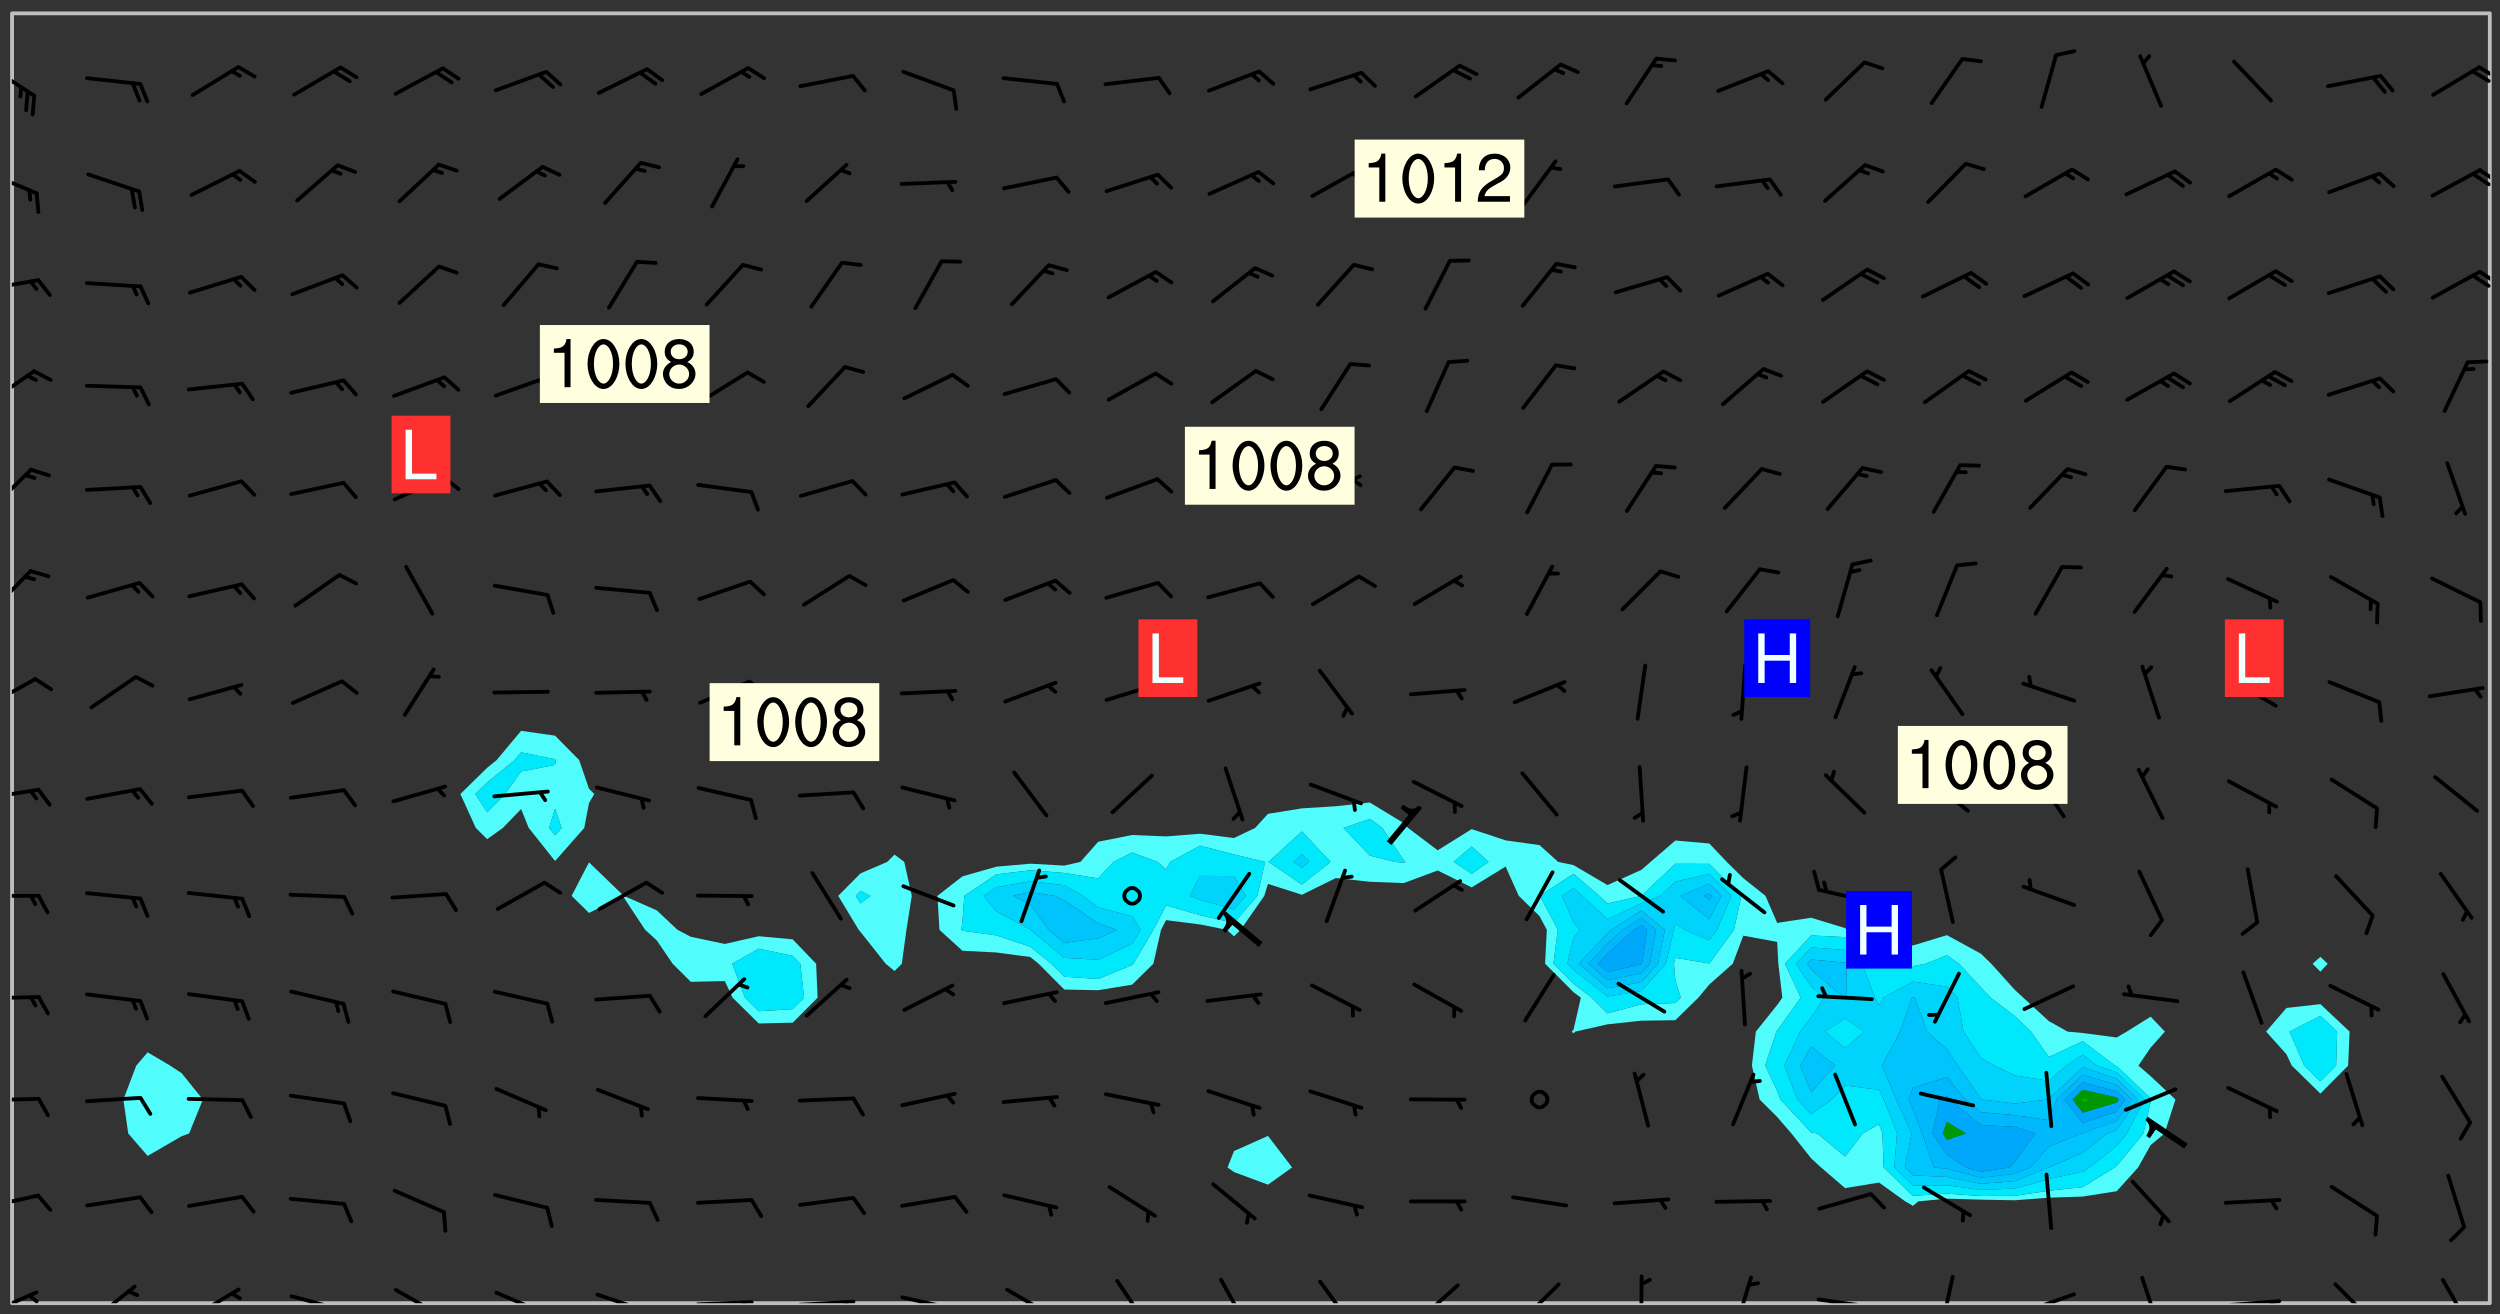 <svg xmlns="http://www.w3.org/2000/svg" role="img" xmlns:xlink="http://www.w3.org/1999/xlink" viewBox="142.45 309.95 326.84 171.84"><rect x="142.45" y="309.95" width="326.84" height="171.84" fill="#333333" stroke="none"/><defs><clipPath id="a"><path d="M144 311.672h1v168.656h-1zm0 0"/></clipPath><clipPath id="b"><path d="M144 311.672h324v168.656H144zm0 0"/></clipPath><clipPath id="c"><path d="M467 311.672h1v168.656h-1zm0 0"/></clipPath><clipPath id="d"><path d="M144 478h4v2.328h-4zm0 0"/></clipPath><clipPath id="e"><path d="M146 479h2v1.328h-2zm0 0"/></clipPath><clipPath id="f"><path d="M154 477h7v3.328h-7zm0 0"/></clipPath><clipPath id="g"><path d="M167 478h7v2.328h-7zm0 0"/></clipPath><clipPath id="h"><path d="M180 479h8v1.328h-8zm0 0"/></clipPath><clipPath id="i"><path d="M186 480h1v.328h-1zm0 0"/></clipPath><clipPath id="j"><path d="M193 478h8v2.328h-8zm0 0"/></clipPath><clipPath id="k"><path d="M207 478h8v2.328h-8zm0 0"/></clipPath><clipPath id="l"><path d="M220 478h8v2.328h-8zm0 0"/></clipPath><clipPath id="m"><path d="M226 480h1v.328h-1zm0 0"/></clipPath><clipPath id="n"><path d="M233 479h8v1.328h-8zm0 0"/></clipPath><clipPath id="o"><path d="M239 479h2v1.328h-2zm0 0"/></clipPath><clipPath id="p"><path d="M246 479h9v1.328h-9zm0 0"/></clipPath><clipPath id="q"><path d="M252 479h2v1.328h-2zm0 0"/></clipPath><clipPath id="r"><path d="M260 479h8v1.328h-8zm0 0"/></clipPath><clipPath id="s"><path d="M266 480h1v.328h-1zm0 0"/></clipPath><clipPath id="t"><path d="M273 478h8v2.328h-8zm0 0"/></clipPath><clipPath id="u"><path d="M288 477h5v3.328h-5zm0 0"/></clipPath><clipPath id="v"><path d="M301 477h5v3.328h-5zm0 0"/></clipPath><clipPath id="w"><path d="M314 477h6v3.328h-6zm0 0"/></clipPath><clipPath id="x"><path d="M327 477h7v3.328h-7zm0 0"/></clipPath><clipPath id="y"><path d="M340 477h7v3.328h-7zm0 0"/></clipPath><clipPath id="z"><path d="M356 476h2v4.328h-2zm0 0"/></clipPath><clipPath id="A"><path d="M369 476h3v4.328h-3zm0 0"/></clipPath><clipPath id="B"><path d="M379 479h9v1.328h-9zm0 0"/></clipPath><clipPath id="C"><path d="M385 480h2v.328h-2zm0 0"/></clipPath><clipPath id="D"><path d="M395 476h3v4.328h-3zm0 0"/></clipPath><clipPath id="E"><path d="M406 478h8v2.328h-8zm0 0"/></clipPath><clipPath id="F"><path d="M422 476h3v4.328h-3zm0 0"/></clipPath><clipPath id="G"><path d="M433 479h8v1.328h-8zm0 0"/></clipPath><clipPath id="H"><path d="M439 479h2v1.328h-2zm0 0"/></clipPath><clipPath id="I"><path d="M447 477h6v3.328h-6zm0 0"/></clipPath><clipPath id="J"><path d="M461 477h5v3.328h-5zm0 0"/></clipPath><clipPath id="K"><path d="M144 466h4v3h-4zm0 0"/></clipPath><clipPath id="L"><path d="M144 453h4v2h-4zm0 0"/></clipPath><clipPath id="M"><path d="M144 440h4v1h-4zm0 0"/></clipPath><clipPath id="N"><path d="M144 426h4v2h-4zm0 0"/></clipPath><clipPath id="O"><path d="M144 412h4v3h-4zm0 0"/></clipPath><clipPath id="P"><path d="M144 398h4v5h-4zm0 0"/></clipPath><clipPath id="Q"><path d="M144 384h3v6h-3zm0 0"/></clipPath><clipPath id="R"><path d="M144 371h3v6h-3zm0 0"/></clipPath><clipPath id="S"><path d="M144 358h4v5h-4zm0 0"/></clipPath><clipPath id="T"><path d="M144 346h4v3h-4zm0 0"/></clipPath><clipPath id="U"><path d="M466 345h2v3h-2zm0 0"/></clipPath><clipPath id="V"><path d="M465 345h3v3h-3zm0 0"/></clipPath><clipPath id="W"><path d="M144 332h4v4h-4zm0 0"/></clipPath><clipPath id="X"><path d="M466 331h2v3h-2zm0 0"/></clipPath><clipPath id="Y"><path d="M465 332h3v3h-3zm0 0"/></clipPath><clipPath id="Z"><path d="M144 318h4v5h-4zm0 0"/></clipPath><clipPath id="aa"><path d="M466 318h2v3h-2zm0 0"/></clipPath><clipPath id="ab"><path d="M465 319h3v2h-3zm0 0"/></clipPath><g id="ac" clip-path="url(#clip1)"><path fill="#fff" fill-opacity="0" fill-rule="evenodd" d="M0 0h1000v1000H0zm0 0"/><path fill="#d3d3d3" fill-opacity="0" fill-rule="evenodd" d="M162.152 355.867l-.234.293.059.234.117.172.176.234.293.348.113.059.117-.172.059-.234.176-.176.465-.176h.699l.234.293.289.816.059.176.176.23.352.234.699.699.172.176.234.348.234.41.289.582.41.465.23.234.234.176.117.23.176.293.172 1.164v.234l.059.289.059.117.117.117.348.41.117.172.176.176.176.234.117.172.172.352.059.234.234.406.234-.059-.176.176-.059.93h-.582l-.234-.113-.348.113-.117.117-.059.293-.059.176-.117.172-.465.293-.059.234-.059.113v.645l.059.172v.41l.059.059v.406l.059.406.117.176.059.059.23.641-.059.293v.699l-.059.582v.234l-.059.23-.055.352v1.922l.055.117h.426l-.367.117-.023.352.891 1.168 1.742.539 1.34.359v.539l.09.809.535.715 1.52.27.891-.086.09 1.164.535.18 1.16-.18 2.055-.984 1.16-.363 1.879-.176 1.695-.18-.18.719-1.516.086-1.25.09-.805.27-1.074.809.27.719.535.898-.18.625-.266.809.266 1.078.625.898.805.18 1.25-.18-.266.723.098.504.055.293v.172l.059.293v.406l.176.117.352.117h.406l.293-.176.113-.117.059-.117.117-.23.059-.176.352-.465.23-.176.176-.059.176.059.059.176.117.988.055.469.059.172.117.234.176.059.816.059h.289l.117.234.059.406.059.352v1.105l.117.293.117.348.289.699.176.352.582.754.352.176.172.059.469.234.641.465.348.234.293.176.293.055.23.062.816.348.293.176.113.172.352.352.117.176.523.641v.289l.059.352v.348l.059.352.059.289.117.059.172.059h.176l.582.234.176.117.176.289.176.234.113.234.293.23.117.117v.41l.059.055.289.234.234.117.059.117.117.172.059.117.23.234.059.176.234.059.117.059-.117.113-.059.117v.117l-.117.293-.117.289v.582l.176.117.117.059.059.117.117.117.113.059.176.348.059.352.059.406v.176l-.059.176-.117.699v.172l.117.176.293.293h.406l.176.117.117.172.117.293v.234h-.527l-.23-.234h-.234l-.176.059-.059.699.059.348.117.176.176.41.117.23.289.469.176.055h.523l.234.059.758.641.059.293v.234l.059.059.23.348v.352l-.117.172v.293l.293.289.293.176.172.059.293.176.293.117.582.406.289.234.293.176.219.16.016.012.23.176.641.523.176.234.117.176.176.176.113.172v.641l.117.176.469.117.582.117.234.059.23.113.293.117.113.059.586.352.289.172.176.062.176.055.176.059.699.352.289.176.234.055.289.176.234.117.641.406.293.117.172.059.234.059.41.059.23.059.234.117.059.172-.41.176.469.059.059.293.113.234.176.055.234.059.176.059.406.117.641.234.117.172.059.234v.176l-.059.117-.059.406.234.234.117.059.348.117.641.23.176.117.289.117.176.176.234.465.582 1.105.176.176.348.176.176.117.352.117 1.047.523.234.059.465.113.293.059.465.176.758.582.234.234.348.465.176.176.289.234.816.699.293.176.289.289.293.176.293.289.695.641.176.176.293.234.289.234.469.289.641.582.348.234.234.293.348.348.352.465.934.992.348.406.117.176.234.059.113.117.645.176.23.113.234.059.293.176.23.117.934.699.406.406.234.176.406.176.234.117.816.348.348.234.234.117.293.289.23.117.758.352.352.172.23.059.293.117.234.059.871.176h.816l.469.23.172.059.875.699.465.117.293.059.176.059.23.059.469.059.348.059.352.059.406.059h.293l.172.059v.23l.176.176h.293l.348.059.352.059.699.117h.641l.465-.234.293-.176.172-.117.41-.172.289-.176.934-.465.469-.293.523-.293.465-.172.465-.176 1.051-.465.289-.117.41-.117.289-.117.527-.176 1.516-.699.582-.348.289-.059.293-.059.348-.117.875-.23.352-.117h.113l.234-.059.875-.234.234-.059h.812l.352-.059.816-.117.172-.059.352-.055.293-.059.23-.059.816-.176.176-.059h.348l.234-.059.465-.117.758-.172.234-.059h.348l.41-.117.289-.059 1.285-.059h.289l.41-.059.23-.059h.176l.875-.117h.406l.41-.117h.348l.352-.113.871-.059h1.75l1.047.289.41.117.289.117.352.117.289.117 1.051.172.289.059h.293l.293.059.172.059.41.059.172.059.117.059h.117l.117.059.352.059h.113l.41.066 1.922.395 1.926.395 1.52.449 1.695.719 2.145.805 1.605-.719 1.43-.805 1.16-1.078 1.25-.449 3.035-.719 1.875-.359 2.145-1.348 2.234-1.254 2.5-1.258 1.695-.449 1.785-.18 1.16-.27.625.539 1.34-.27.715-.988.984-1.344.445-.18.805-.359 1.875-.539 1.785-.449 1.25-.27 1.16-.09 1.699-.09 1.961-.27 1.25-.09h.539l.625-.09h.891l2.145-.18 2.41-.18 2.59-.09 1.695.18 1.609.09 1.43.359 1.16.719 1.875.988 1.16 1.527.266.715.629.09.355.898.535.539.535 1.527 1.074.359h.535l-.805.535.09 1.707.715 2.695.891.805.895.988.715 1.258 1.785.539 1.52-.18.355 1.344 1.609-.805.98-.539.27.27.316-.215.219-.145.801.449.449-.359h.355l.535-.27.539-.719.535-.27.625-.988 1.16.449.84.371 1.395.617 1.695-.18h1.605l1.785.09.18-1.707.535-1.344.805.27.492.848.402.406-.09.539v.359l.715.449.711-.27h1.43l.359.988.445 1.258.715 1.344 1.25.629 1.695.629.715-.18.18-.539.98-.09.449.359.086 1.258-.266.629-.535.18v.539l.715.984.266.539.984.988.801 1.078-.266.359-.09.898-.625 2.332-.355 2.066-.09 1.793-.18.719-.09.539v1.438l-.98 1.883-.359 1.707-.535.898-.805 1.168-.266.539 2.055 1.254.086.359-.355.539-.09-.18v.809l.09 1.438-.445.715-1.074.094-.266.715.535.898.805.719 1.16.809 1.34.27.445.359-.355.449-1.789-.09-1.25-.449-.715-.719-.625-.09-.176 3.59-.188 1.309h89.359V311.703h-55.27v49.082l.762.125 3.289.543 2.023 2.836v2.754l2.352.332 2.348.332h4.051l-1.379 4.16-2.023.707-2.023.703-.543.344-2.594 1.617-.188.117-2.023-2.078-.73-2.742-2.672-2.078-1.375-3.5-.066-.082-1.957-2.672 2.75-1.418v-49.082H294.422v91.414l.117.031.133.012.074.074.105.047.09.059.086.059.09.059.297.297.059.09.031.117.027.117.016.137-.031.117-.059.09-.059.086-.043.105-.047.102-.027.121v.145l.176.27.148.148.074.086.074.074.043.105.062.09.059.086.043.105.059.09.047.102.043.105.059.086.117.18.074.074.062.086.059.09.043.105.059.09.059.086.062.09.059.09.043.102.117.18.074.074.059.086.074.074.09.059.105.047h.148l.133-.016.133.016.102-.047.074-.074.047-.102-.016-.133v-.148l-.047-.105-.027-.117-.047-.102-.027-.121-.043-.102-.062-.09-.043-.102-.043-.105-.031-.117-.016-.133-.012-.137.086-.059.059-.086.121-.031.043.105.016.133v.117l.059.102.059.09.09.059.148.148.059.09.043.105-.012.102.086.059.105.047.086.059.09.059.074.074-.117.027-.105.047-.086.059-.074.074-.059.09-.062.086-.027.121-.047.102-.043.105-.031.117-.012.133-.016.133v.148l.027.117.047.105.043.102.059.09.074.074.09.059.074.074.09.059.059.09.043.105.047.102.117.031.133.016h.148l.117-.031.105.043.043.105.047.102.027.121L299.5 410l.027.117.031.121.027.117.105.043.102.047.133-.016.148.148.062.086.074.074.07.074.09.062.105.043.102.043.117.031.137.016.117-.031.074-.074.027-.117-.012-.133-.031-.121-.027-.117.043-.105h.117l.09.062.117.027h.148l.133.016h.148l.133.016.133-.016h.148l.133-.016.133-.012.137.012.117-.027.133-.016.191-.059-.059.176-.016.133-.027.121-.016.133-.059.086-.133.016-.105.047-.105.043-.117.031-.117.027-.266.031h-.148l-.133.016-.074.074.059.086.148.148.117.18.074.07.09.062.09.059.086.059.09.059.102.043.105.062.105.043.086.059.105.047.102.043.18.117.059.09-.043.102-.047.105.016.133.223.223.059.09.043.102.031.121.043.102.016.133.031.117.012.137.031.117.148.148.102.043.105.043.117.031.133.016.137.016h.117l.117-.031.09-.059.043-.105.047-.102.043-.105.031-.117.012-.133v-.148l-.012-.133-.016-.133-.031-.117-.043-.105-.047-.105-.043-.102-.043-.105-.016-.133.016-.133.027-.117.031-.117.027-.121.047-.102.09-.059.086-.062.074-.074.09-.059.223-.223.059-.086.074-.074.117-.18.059-.086v-.148l-.074-.074-.102-.047-.105-.043-.102-.043-.059-.09-.047-.105-.027-.117.09-.059.117-.031.102-.043.18-.117.148-.148.012-.133-.012-.105-.09-.059-.133.016h-.148l-.133.016-.133-.016-.121-.031-.086-.059-.074-.074-.059-.09-.062-.086-.117-.18-.059-.086.031-.121.086-.059.121-.031.059-.086v-.121l-.031-.117-.059-.09-.059-.086-.047-.105-.027-.117-.016-.133.059-.09.074-.074.09-.059.117-.18.074-.074.059-.086.148-.148.121-.031.133-.016.133.016.074.074.043.105.016.133-.031.117-.117.031-.133.012-.148.148-.043.105-.047.102-.027.121-.031.117v.148l.031.117.043.105.059.09.074.07.074.074.117.031.121.027.117-.027.133-.016h.117l.09.059.074.074.047.105.059.086.102.047.133.016.105.043.086.059-.012.105-.074.074-.18.117-.059.09-.09.059-.07.074-.074.074-.062.09-.027.117-.016.133.016.133-.016.133v.148l.016.133.027.117.031.121.074.074.09.059.086.059.09.059.117.031v.086l-.102.047-.09.059-.266.031-.117.027h-.148l-.105.043-.102.047-.059.09-.062.234-.012.133-.031.121-.016.133v.293l-.012.133.012.137.016.133.133.016.133.012.121.031.086.059.074.074.047.105.043.102.016.133v.445l-.016.133v.445l.031.266.027.117.016.133.031.117.086.211.031.266v.148l-.031.117-.027.117-.031.121-.027.117-.031.117-.031.121-.012.133-.016.133.09.059.117-.031.102.016.047.105-.031.266v.441l-.043.105-.047.105-.043.102-.043.105-.059.086-.031.121-.043.117-.031.117-.016.133.016.133.059.09.105.047.086.059.059.086-.012.137-.031.117-.043.102v.445l-.016.133v.148l-.031.117-.043.105-.027.117-.047.105-.043.102-.031.121-.027.117-.031.133-.031.117-.027.117-.043.105-.031.117-.031.121-.012.133-.016.133v.297l.027.117v.148l.047.398.027.117.059.09.121.031h.148l.133-.016.059.09v.117l-.059.09-.09.059-.102.043-.105.047-.09.059-.086.059-.137.016-.117-.031-.133-.016-.102.047-.062.086-.012.137-.016.133-.031.117-.027.117-.016.133-.031.121v.297l.016.133.031.117v.148l.012.133v.148l-.027.117-.047.102-.027.121-.031.117-.059.09-.074.074-.102.043-.105.047-.117.027-.121.031-.102-.047.059-.086.105-.047.027-.117.031-.117.027-.121.031-.117v-.148l.016-.133-.031-.117-.043-.105-.105.016-.074.074-.102.043-.09.062-.074.074-.043.102-.016.133-.031.117L304.25 426l-.031.117-.027.117-.031.121-.027.117-.031.117-.043.105-.09.059h-.09l-.117-.031-.031-.086.016-.137-.031-.117v-.148l-.012-.133v-.148l-.062-.234-.027-.121-.043-.102-.047-.105-.059-.086-.059-.09-.043-.105-.062-.086-.148-.148-.07-.074-.105-.047-.105-.043-.102-.043-.297-.297-.09-.074-.086-.059-.105-.043-.09-.062-.086-.059-.105-.043-.09-.059-.086-.062-.074-.07-.105-.047-.086-.059-.105-.043-.09-.062-.102-.043-.105-.043-.086-.059-.105-.047-.105-.043-.102-.047-.09-.059-.102-.043-.105-.043-.09-.062-.117-.027-.133-.016-.133.016H299.75l-.133.016-.117-.031-.09-.059-.074-.074-.09-.059-.102-.047h-.148l-.121-.027-.102-.043-.074-.074-.117-.18-.09-.059-.102-.043-.09-.062-.105-.043-.09-.059-.086-.059-.105-.047-.059-.086-.059-.09-.043-.105-.047-.102-.074-.074-.086-.059-.074-.074-.09-.059-.223-.223-.043-.105-.031-.266.105-.043h.145l.105.043.074.074.09.059.086.059.105.047.09.059.148.148.07.074.148.148.062.086.074.074.086.059.074.074.09.062.09.059.086.059.27.176.102.047.105.043.102.043.047-.074.059-.086.074-.074.07-.074.105.043.074.074.059.09.043.102.047.105.043.105.121.027.117-.027.074-.09.043-.105.059-.09.074-.074.105-.043.117-.027.133.012.09.059.148.148.059.09.043.105.047.102.043.105.043.102.105.047.105.043.133.016.086-.059.059-.09.074-.074.105-.043.117.027.105.047.102.043.105.043.102.047.18.117v.117l-.016.133.016.133.016.137.059.086.102.047.121.027.117.031h.148l.117-.031.059-.09.18-.117.059-.09.074-.074.059-.086.117-.18.18-.117.117.031.09.059.043.074-.016.133v.117l.09.059h.148l.133-.016.133-.012.266-.031.105-.043.117-.031.121-.027.074-.074.07-.074.062-.09-.016-.105-.047-.102-.102-.043-.105-.016-.117.027-.266.031h-.148l-.074-.074-.09-.059-.117-.031-.117-.027-.133-.016h-.148l-.133.016h-.297l-.105-.047-.148-.148-.043-.102-.059-.09.223-.223.086-.059.105-.043.117-.031.133-.016.133.016.137.016.102.043.133-.012.09-.062.102-.043.062-.09-.047-.102-.09-.059-.117-.031-.102-.043-.059-.09-.062-.09v-.117l.016-.133.105-.047.074-.07v-.121l-.09-.059-.031-.117.09-.059.074-.074.043-.105.059-.09.047-.102.016-.133v-.148l-.047-.105-.043-.102-.09-.059-.133-.016-.102-.043-.137-.016-.117-.031h-.445l-.133-.016-.133-.012-.133-.016-.117-.031h-.148l-.133-.016-.133-.012-.266-.031-.121-.043-.086-.059-.074-.074v-.148l.012-.133.105-.047.102-.043.133-.016h.152l.133-.016h.293l.121.031.102.043.09.059.234.062.121-.047.09-.059.102-.043.133-.016.105.043.102.047.133.012.121-.027h.145l.121-.031.117-.027.105-.047.074-.074.086-.059.148-.148.059-.086.047-.105.027-.117.016-.105-.102-.043-.09-.059-.117-.031-.105-.043-.09-.062-.074-.086-.074-.074-.102-.043-.105-.047-.102-.043-.059-.09-.047-.102-.086-.211-.062-.086-.059-.09-.074-.074-.086-.059h-.27l-.117.031-.09.059-.102.043-.133.016-.105-.016-.027-.117-.062-.09-.117-.031-.102-.043-.148-.148-.031-.117-.016-.105.074-.074.18-.117.117-.027.117-.031.137.016.102.043.105.043.102.047.105.043.117.031.133.016.117.027.133.016.105-.016.09-.059-.074-.074-.105-.043-.074-.074-.074-.09-.148-.148-.086-.059-.09-.059-.074-.074-.09-.059-.102-.047-.121-.027-.102-.047-.105-.043-.117-.031-.102-.043-.121-.031h-.148l-.117.031-.105.043-.086.062-.18.117-.086.059-.09.059-.105.047-.086.059-.105.043-.102.043-.105.047-.074.074-.059.09-.059.086-.047.105-.059.086-.074.074-.133-.012-.117-.031h-.117l-.074.074-.09.059-.074.074-.09.059-.086.059-.105.047-.102.043-.137.016-.102-.043-.148-.148-.105-.047h-.086l-.105.047-.102.043-.121.031-.117-.031-.074-.074v-.117l.031-.121.074-.07.059-.09.074-.074.117-.031.105-.043h.293l.133-.016.137-.016.102-.043.09-.059.102-.047.09-.059.133-.012.09.059.133.012.09-.059.086-.059.105-.043.09-.059.086-.062.09-.059.148-.148.059-.086.059-.09.105-.043.133-.016.117.027.121.031.059-.059.059-.09.031-.266.027-.117.105.012.133.016.102-.043.09-.059.059-.09.074-.074.059-.09.047-.102.012-.133-.012-.133-.047-.105-.148-.148-.059-.09-.059-.086-.043-.105v-.445l.016-.133v-.148l.012-.133-.059-.059-.09.059-.102-.043-.18-.117-.086-.059-.062-.09-.059-.09-.074-.074-.086-.059-.121.031-.102.012-.105.047-.086.059-.105.043-.148.148-.09.059-.086.059-.09.062-.105.043-.133.016v-.121l.105-.043.117-.031.074-.07.043-.105v-.148l-.027-.117-.148-.148-.133-.016h-.148l-.117.031-.105.043-.102.043-.09.062-.117.027-.074-.074.012-.133-.043-.102-.043-.105-.09-.059-.117.027-.121.031-.117.031-.102.043-.121.031-.102.043-.105.043-.09.059-.102.016v-.117l.016-.133-.059-.09-.074.043-.148.148-.059.09-.074.074-.047.105-.043.102-.074.074-.059.09-.074.074-.059.086-.074.074-.09.062-.074.07-.074.074-.102.016-.133.016-.105-.043v-.121l.148-.148.043-.102.059-.09.047-.102.043-.105.059-.09.031-.117.043-.102.031-.121.027-.117.047-.105.043-.102.043-.105.074-.07.09-.062.09-.059.102-.043h.297l.266-.031.105-.043-.074-.074-.117-.031-.105-.043-.09-.059-.102-.047-.09-.059-.102-.043-.105-.043-.09-.062-.086-.059-.105-.043-.102-.043-.121-.031-.117-.031-.102-.043L297.5 410.25l-.102-.043-.09-.059-.043-.105-.016-.133.102-.043.133-.016.137.016.133-.016.102-.043.059-.09.016-.105-.09-.059-.074-.074-.102-.043-.09-.059-.148-.148-.043-.105-.016-.133v-.293l-.059-.09-.09-.059-.074-.074-.043-.105-.031-.117-.059-.09-.074-.074-.117-.027-.074-.074-.09-.059-.09-.062-.086-.059-.074-.074-.059-.086-.047-.105-.086-.059-.148-.148-.195-.059-.133.016-.102.043-.074.074-.047.102-.043.105-.059.09-.059.086-.297.297-.09.059h-.086l-.062-.086-.043-.105.031-.117.059-.09.027-.117-.012-.133-.09-.062-.105.047-.117.027-.117.031-.27.176-.102.047-.117.027-.105.047-.09.059-.102.043-.059-.086-.047-.105.016-.133.047-.105.07-.074.074-.07.059-.09v-.148l-.043-.105h-.238l-.102.047-.031.117-.027.117-.031.121-.074.043-.133.016-.074-.047-.043-.102-.043-.105-.047-.102-.043-.105-.121.031-.102.043-.133.016-.117.031-.105.043-.09.059-.102.047-.121.027-.133.016-.102-.043-.059-.09-.047-.105-.043-.102-.043-.105v-.117l.059-.09.086-.059.18-.117.102-.047.105-.043.105-.059.102-.043.09-.062.102-.043.105-.059.102-.047.09-.059.105-.043.102-.043.09-.062.102-.043.137-.016.117.031.102.043.121.031.102.043.105.047.102.043.105.043.102.047.105.043.102.043.105.047.086.059.105.043.117.031.105.043.102.047.09.059.105.043.102.043.105.047.117.027.102.047.121.027h.148l.086-.059.016-.102.059-.09-.027-.117-.074-.074-.117-.18-.074-.074-.09-.074-.18-.117-.086-.059-.105-.043-.102-.047-.27-.176-.059-.09-.074-.074-.059-.09-.043-.102-.031-.117-.016-.137v-.562l-.012-.133-.016-.133-.031-.117-.016-.133-.012-.133-.031-.121-.223-.223-.059-.086-.016-.105.031-.117.133-.016v-91.414H172.992v1.453l-.059.234-.352 1.051-.172.523-.117.348-.176.41-.117.172-.234.293-.23.059h-.352l-.117.059-.23.406v.293l.117.176.23.23.117.234.641.758.293.465.176.234.23.352.234.348.641.816.176.465.172.41.117.695.176.469.117 1.398.059.465v.875l.117 1.047v4.781l-.059.465-.352 1.281-.176.523-.113.41-.352.93L172.934 336l-.234.582-.117.176-.172.348-.176.406-.352.816-.059.293-.113.293-.117.289-.059.176-.117.875-.059.406-.059.117-.059.176-.059.172-.23.527-.117.172v.234l-.117.234-.059.172-.176.586v.289l-.059.176v.293l-.059.113-.059.527v.172l-.055.234v2.621l-.176.816-.117.176-.176.234-.117.172-.113.234-.586.934-.23.289-.293.465-.176.234-.289.352-.352.699-.113.23-.176.41-.176.23-.406.527-.816.699-.293.172-.289.234-.176.117-.176.176-.523.406-.527.176-.172.176-.234.055-.641.176h-.758m12.211 31.023l-1.074.449.359.895 1.25-.715.445-.539-.98-.09"/><path fill="#d3d3d3" fill-opacity="0" fill-rule="evenodd" d="M201.508 416.598h-.895l.449.629.98.359.805-.09.445-.988-.176.09-.715-.355-.895.355m154.621 59.07l-.059-.523v-.293l.113-.293.059-.23.469-.469h.113l.117-.113.117-.059h.176l.234-.059h.348l.234.059.117.059.23.172.059.176.117.582v.293l-.117.176-.172.289-.176.176-.527.523-.23.234-.117.059h-.176l-.117-.059-.406-.293-.176-.117-.117-.059-.059-.113-.055-.117m6.641-10.957l-.059-.172v-1.109l.059-.172.176-.059.172-.059h.176l.234-.059.117.059.059.699-.059.172-.117.176-.117.059-.234.523-.113.059h-.234l-.059-.117m9.613-14.391l-.117-.176v-.699l.293-.875.117-.172.176-.352.113-.23.117-.293.352-.758.117-.23.172-.234h.176l.117-.059h.641l.117.059.234.234.172.113.352.293.117.117.113.176v.113l.117.059.117.117v.699l-.059.176v.23l-.059.176-.348 1.051-.117.23-.117.234-.117.059-.23.234-.641.289h-.875l-.41-.117-.641-.465"/><path fill="none" stroke="#bebebe" stroke-linecap="round" stroke-linejoin="round" stroke-miterlimit="10" stroke-width=".5" d="M467.957 311.695H144.027v168.625h323.93v-168.625"/><g clip-path="url(#a)"><path fill="#fff" fill-opacity="0" fill-rule="evenodd" d="M144 475.891v4.438h.004H144V311.672h.004H144v164.219"/></g><g clip-path="url(#b)"><path fill="#fff" fill-opacity="0" fill-rule="evenodd" d="M144.004 480.328V311.672h17.75v135.855l-1.488 1.734-1.688 4.438.637 4.438 2.539 2.934 4.438-2.574.984-.359 1.801-4.438-2.785-3.449-1.5-.988-2.938-1.734V311.672h48.82v93.824l-3.188 3.82-1.25 1.016-3.5 3.422 2.02 4.438 1.48 1.469 2.055-1.469 2.383-2.473 1 2.473 3.441 4.324 3.816-4.324.621-3.246v7.742l-2.27 4.383 2.27 2.23 4.438-2.184 2.902 4.391 1.535 1.402 2.059 3.035 2.379 2.367 4.441-.102 1.023 2.172 3.414 3.375 4.438-.109 3.262-3.266-.199-4.438-3.062-3.191-4.438-.406-4.438 1.012-4.441-.934-1.754-.918-2.684-2.531-4.32-1.906-.117-.094-4.438-4.289v-7.742l.688-1.191-.688-.684-1.289-3.754-3.148-3.191-4.441-.629v-93.824h48.824v110.004l-.953.953-3.488 1.496-2.922 2.945 2.676 4.438.246.293 3.285 4.145 1.156.953.949-.953.609-4.438.695-4.438-.984-4.441-1.27-.953v-110.004h62.137v103.195l-4.438.488-4.441.277-4.438.719-1.676 1.84-2.762 1.32-4.438-.562-4.441.352-4.438-.184-4.438.879-2.324 2.633-2.113.488-4.438-.25-4.441.391-4.438 1.266-3.27 2.547.266 4.438 3.004 2.734 4.438.23 4.441.594 1.082.879 3.355 3.371 4.438.09 4.438-.727 2.77-2.734 1.008-4.438.66-1.266 4.441.57 3.492.695.945.859.867-.859 3.094-4.438.477-1.57v32.953l-4.438 1.977-.848 2.145.848.605 4.438 1.648 3.156-2.254-3.156-4.121V425.5l4.438 1.43 4.441-2.188 4.438.488 4.438.172 4.438-1.652 4.438 2.215 4.441-2.719 1.719 3.824 2.719 2.656.949 1.781-.227 4.438 3.715 3.715.957.723-.957 4.203-.234.234.234.234.234-.234 4.203-.953 4.441-.477 4.438-.062 3.004-2.945 1.434-1.723 3.066-2.715 1.371-3.672 4.438.816.148 2.855.527 4.438-.676.949-2.789 3.488-.516 4.441 1.012 4.438 2.293 2.281 1.863 2.156 2.578 3.254 1.289 1.184 3.148 2.707 4.438-.73 3.43 2.465 1.008.582.684-.582 3.754-.359 4.441.133 4.438.078 4.438-.336 4.438-.148 4.441-.699 2.801-3.109 1.637-2.922 1.816-1.516 1.426-4.438-3.242-3.055-1.598-1.383 1.598-2.355 1.867-2.086-1.867-1.953-3.129 1.953-1.309.766-4.441-.586-1.969-.18-2.469-1.379-4.438-4.078-3.082-3.418-1.355-1.312-4.441-2.426-4.438 1.348-4.438-.125-4.215-1.922-.223-.223-4.438-1.355-4.441.68-1.535-3.539-2.902-2.312-2.156-2.129-2.281-2.406-4.438-.387-3.238 2.793-1.199 1.043-4.441 1.992-4.438-2.609-2.02-.426-2.418-2.191-4.438-.621-4.441-1.469-4.438 2.77-3.879-2.926-.559-.621-4.438-2.703V311.672H445.809v123.371l-1.023.902 1.023 1.039v4.242l-4.438.5-2.66 3.094 2.66 2.965.695 1.477 3.742 3.664 3.625-3.664.195-4.441-3.82-3.594v-4.242l.957-1.039-.957-.902v-123.371h22.188v168.656H144.004"/></g><path fill="#50fcfc" fill-rule="evenodd" d="M159.215 458.137l-.637-4.438 1.688-4.438 1.488-1.734 2.938 1.734 1.5.988 2.785 3.449-1.801 4.438-.984.359-4.438 2.574-2.539-2.934m45.441-39.945l-2.02-4.438 3.5-3.422 1.25-1.016 3.188-3.82v2.812l-.84 1.008-3.598 2.926-1.547 1.512 1.547 2.391 2.352-2.391 2.086-2.941 4.441-.859v5.723l-.777 2.516.777.977.859-.977-.859-2.516v-5.723l.113-.637-.113-.117-4.441-.891v-2.812l4.441.629 3.148 3.191 1.289 3.754.688.684-.688 1.191-.621 3.246-3.816 4.324-3.441-4.324-1-2.473-2.383 2.473-2.055 1.469-1.48-1.469"/><path fill="#00e8fc" fill-rule="evenodd" d="M206.137 416.145l-1.547-2.391 1.547-1.512 3.598-2.926.84-1.008 4.441.891.113.117-.113.637-4.441.859-2.086 2.941-2.352 2.391m8.879 3.023l-.777-.977.777-2.516.859 2.516-.859.977"/><path fill="#50fcfc" fill-rule="evenodd" d="M219.453 429.301l-2.27-2.23 2.27-4.383 4.438 4.289.117.094 4.32 1.906 2.684 2.531 1.754.918 4.441.934 4.438-1.012v1.625l-3.469 1.973 1.672 4.438 1.797 1.773 4.438-.277 1.496-1.496-.504-4.438-.992-1.031-4.438-.941v-1.625l4.438.406 3.062 3.191.199 4.438-3.262 3.266-4.438.109-3.414-3.375-1.023-2.172-4.441.102-2.379-2.367-2.059-3.035-1.535-1.402-2.902-4.391-4.438 2.184"/><path fill="#00e8fc" fill-rule="evenodd" d="M239.848 440.383l-1.672-4.438 3.469-1.973 4.438.941.992 1.031.504 4.438-1.496 1.496-4.438.277-1.797-1.773"/><path fill="#50fcfc" fill-rule="evenodd" d="M254.711 431.508l-2.676-4.438 2.922-2.945v2.301l-.637.645.637.992 1.277-.992-1.277-.645V424.125l3.488-1.496.953-.953 1.27.953.984 4.441-.695 4.438-.609 4.438-.949.953-1.156-.953-3.285-4.145-.246-.293"/><path fill="#00e8fc" fill-rule="evenodd" d="M254.957 428.062l-.637-.992.637-.645 1.277.645-1.277.992"/><path fill="#50fcfc" fill-rule="evenodd" d="M265.27 431.508l-.266-4.438 3.27-2.547 4.438-1.266 4.441-.391 4.438.25 2.113-.488 2.324-2.633 4.438-.879 4.438.184 4.441-.352v1.555l-3.906 2.125-.535.984-1.145-.984-3.293-1.227-2.438 1.227-2 2.16-4.438-.711-4.438-.352-4.441.535-4.188 2.809-.25 3.406-.141 1.031.141.129 4.438.605 4.441 1.48 2.742 2.223 1.695 1.703 4.438.289 4.438-1.824.172-.168 2.605-4.438 1.66-3.176 4.441 1.27 4.438 1.012 3.051-3.543 1.016-4.441-4.066-.969-4.438-1.156v-1.555l4.438.562 2.762-1.32 1.676-1.84 4.438-.719v3.016l-4.355 3.98 4.355 2.973 3.746-2.973-3.746-3.98v-3.016l4.441-.277 4.438-.488v2.152l-3.438 1.172 3.438 3.625 3.293.812 1.145.113.23-.113-.23-.191-2.809-4.246-1.629-1.172v-2.152l4.438 2.703.559.621 3.879 2.926 4.438-2.77v2.27l-2.355 2.012 2.355 1.57 2.207-1.57-2.207-2.012v-2.27l4.441 1.469 4.438.621 2.418 2.191 2.02.426 4.438 2.609 4.441-1.992 1.199-1.043 3.238-2.793v3.039l-4.438 4.191-.004.004-4.438 1-1.062-1-3.375-2.883-4.398 2.883 2.355 4.438-.586 4.438 2.629 2.629 2.387 1.809 2.051 2.051 4.441-1.191 4.438-.164.707-.695-.707-2.277-.184-2.16.184-.773 4.438.742 3.227-4.406.965-4.438-4.191-4.18-4.438-.016v-3.039l4.438.387 2.281 2.406 2.156 2.129 2.902 2.312 1.535 3.539 4.441-.68v2.312l-3.422 3.703 2.051 4.438-3.07 4.316-.098.121-1.48 4.441 1.578 3.32.414 1.117L379.234 458l.82.137 3.617 3.012 2.312-3.012 2.125-1.215.441 1.215.164 4.438 3.832 3.715 4.438-.285 4.441.309 4.438-.02 4.438-.676 4.438-.461 4.199-2.582.242-.188 3.488-4.25.949-4.109.18-.328-.18-.168-4.438-4.199-.207-.07-4.234-3.195-4.438 2.07-2.32-3.316-2.117-2.043-3.164-2.395-1.273-1.359-2.871-3.078-1.57-1.109-2.793 1.109-1.645.301-4.438.109-.176-.41-4.262-3.477-4.438-.227v-2.312l4.438 1.355.223.223 4.215 1.922 4.438.125 4.438-1.348 4.441 2.426 1.355 1.312 3.082 3.418 4.438 4.078 2.469 1.379 1.969.18 4.441.586 1.309-.766 3.129-1.953 1.867 1.953-1.867 2.086-1.598 2.355 1.598 1.383 3.242 3.055-1.426 4.438-1.816 1.516-1.637 2.922-2.801 3.109-4.441.699-4.438.148-4.438.336-4.438-.078-4.441-.133-3.754.359-.684.582-1.008-.582-3.43-2.465-4.438.73-3.148-2.707-1.289-1.184-2.578-3.254-1.863-2.156-2.293-2.281-1.012-4.438.516-4.441 2.789-3.488.676-.949-.527-4.438-.148-2.855-4.438-.816-1.371 3.672-3.066 2.715-1.434 1.723-3.004 2.945-4.438.062-4.441.477-4.203.953-.234.234-.234-.234.234-.234.957-4.203-.957-.723-3.715-3.715.227-4.438-.949-1.781-2.719-2.656-1.719-3.824-4.441 2.719-4.438-2.215-4.438 1.652-4.438-.172-4.438-.488-4.441 2.188-4.438-1.43-.477 1.57-3.094 4.438-.867.859-.945-.859-3.492-.695-4.441-.57-.66 1.266-1.008 4.438-2.77 2.734-4.438.727-4.438-.09-3.355-3.371-1.082-.879-4.441-.594-4.438-.23-3.004-2.734"/><path fill="#00e8fc" fill-rule="evenodd" d="M268.273 431.637l-.141-.129.141-1.031.25-3.406 4.188-2.809 4.441-.535v1.426l-4.441.785-1.691 1.133 1.691 2.031 4.441 2.363.027.043 4.41 3.676 4.438.238 4.438-2.098 1.113-1.816-1.113-1.766-4.438-1.164-2.016-1.508-2.422-1.391-4.438-.527v-1.426l4.438.352 4.438.711 2-2.16 2.438-1.227v5.535l-.148.133.148.023.105-.023-.105-.133v-5.535l3.293 1.227 1.145.984.535-.984 3.906-2.125v3.953l-1.316 2.613 1.316.512 4.438 1.27 1.535-1.781-1.535-2.582-4.438-.031v-3.953l4.438 1.156 4.066.969-1.016 4.441-3.051 3.543-4.438-1.012-4.441-1.27-1.66 3.176-2.605 4.438-.172.168-4.438 1.824-4.438-.289-1.695-1.703-2.742-2.223-4.441-1.48-4.438-.605"/><path fill="#00d4fc" fill-rule="evenodd" d="M272.711 429.102l-1.691-2.031 1.691-1.133 4.441-.785v1.43l-2.285.488 2.285 1.117 2.387 3.32 2.051 1.711 4.438-.594 2.422-1.117-2.422-.836-4.438-3.02-1.238-.582-3.199-.488v-1.43l4.438.527 2.422 1.391 2.016 1.508 4.438 1.164 1.113 1.766-1.113 1.816-4.438 2.098-4.438-.238-4.41-3.676-.027-.043-4.441-2.363"/><path fill="#00c4fc" fill-rule="evenodd" d="M277.152 428.188l-2.285-1.117 2.285-.488 3.199.488 1.238.582 4.438 3.02 2.422.836-2.422 1.117-4.438.594-2.051-1.711-2.387-3.32"/><path fill="#50fcfc" fill-rule="evenodd" d="M290.465 426.938l-.148.133.148.023.105-.023-.105-.133"/><path fill="#00d4fc" fill-rule="evenodd" d="M299.344 427.582l-1.316-.512 1.316-2.613 4.438.031v2.555l-.062.027.062.016.016-.016-.016-.027v-2.555l1.535 2.582-1.535 1.781-4.438-1.27"/><path fill="#50fcfc" fill-rule="evenodd" d="M303.781 463.18l-.848-.605.848-2.145 4.438-1.977 3.156 4.121-3.156 2.254-4.438-1.648"/><path fill="#00c4fc" fill-rule="evenodd" d="M303.781 427.086l-.062-.016.062-.027.016.027-.016.016"/><path fill="#00e8fc" fill-rule="evenodd" d="M312.656 425.602l-4.355-2.973 4.355-3.98v2.969l-1.109 1.012 1.109.758.957-.758-.957-1.012v-2.969l3.746 3.98-3.746 2.973"/><path fill="#00d4fc" fill-rule="evenodd" d="M312.656 423.387l-1.109-.758 1.109-1.012.957 1.012-.957.758"/><path fill="#00e8fc" fill-rule="evenodd" d="M321.535 421.816l-3.438-3.625 3.438-1.172 1.629 1.172 2.809 4.246.23.191-.23.113-1.145-.113-3.293-.812m13.312 2.383l-2.355-1.57 2.355-2.012 2.207 2.012-2.207 1.57m11.273 7.309l-2.355-4.438 4.398-2.883 3.375 2.883 1.062 1 4.438-1 .004-.004 4.438-4.191 4.438.016v1.293l-4.438 1.035-1.957 1.852-2.48.953-4.441 2.121-3.27-3.074-1.168-1-1.523 1 1.523 3.449.832.988-.832 1.117-.816 3.32.816.816 4.438 3.469 4.441-.727 3.207-3.559 1.031-4.438.199-.793 1.219.793 3.219 1.375 1.008-1.375 1.887-4.438-2.895-2.887v-1.293l4.191 4.18-.965 4.438-3.227 4.406-4.438-.742-.184.773.184 2.16.707 2.277-.707.695-4.438.164-4.441 1.191-2.051-2.051-2.387-1.809-2.629-2.629.586-4.438"/><path fill="#00d4fc" fill-rule="evenodd" d="M348.164 430.52l-1.523-3.449 1.523-1 1.168 1 3.27 3.074 4.441-2.121v.953l-3.934 2.531-.508.453-3.75 3.984 3.75 3.215 4.441-.812 2.164-2.402.91-4.438-3.074-2.531v-.953l2.48-.953 1.957-1.852 4.438-1.035v1.297l-3.785 1.59 3.785 3.07 1.594-3.07-1.594-1.59v-1.297l2.895 2.887-1.887 4.438-1.008 1.375-3.219-1.375-1.219-.793-.199.793-1.031 4.438-3.207 3.559-4.441.727-4.438-3.469-.816-.816.816-3.32.832-1.117-.832-.988"/><path fill="#00c4fc" fill-rule="evenodd" d="M352.602 439.16l-3.75-3.215 3.75-3.984.508-.453 3.934-2.531v.953l-2.449 1.578-1.992 1.777-2.504 2.66 2.504 2.145 4.441-.902 1.117-1.242.797-4.438-1.914-1.578v-.953l3.074 2.531-.91 4.438-2.164 2.402-4.441.812"/><path fill="#00b8fc" fill-rule="evenodd" d="M352.602 438.09l-2.504-2.145 2.504-2.66 1.992-1.777 2.449-1.578v.957l-.965.621-3.477 3.105-1.254 1.332 1.254 1.074 4.441-.992.074-.082.68-4.438-.754-.621v-.957l1.914 1.578-.797 4.438-1.117 1.242-4.441.902"/><path fill="#00a8fc" fill-rule="evenodd" d="M352.602 437.02l-1.254-1.074 1.254-1.332v1.324l-.004.008.004.004.023-.004-.023-.008v-1.324l3.477-3.105.965-.621.754.621-.68 4.438-.074.082-4.441.992"/><path fill="#009800" fill-rule="evenodd" d="M352.602 435.949l-.004-.004.004-.008.023.008-.023.004"/><path fill="#00c4fc" fill-rule="evenodd" d="M365.918 430.141l-3.785-3.07 3.785-1.59v1.293l-.703.297.703.566.297-.566-.297-.297v-1.293l1.594 1.59-1.594 3.07"/><path fill="#00b8fc" fill-rule="evenodd" d="M365.918 427.637l-.703-.566.703-.297.297.297-.297.566"/><path fill="#00e8fc" fill-rule="evenodd" d="M374.793 452.582l-1.578-3.32 1.48-4.441.098-.121 3.07-4.316-2.051-4.438 3.422-3.703v1.578l-1.965 2.125 1.965 2.984 1.691 1.453-1.691 2.594-1.438 1.844-2.066 4.441 1.703 4.438 1.801 1.922 2.73-1.922 1.707-1.836 4.438.566.629 1.27 1.719 4.438-.355 4.438 2.445 2.375 4.438-.035 4.441.602 4.438-.18 4.438-1.246 4.438-.977.875-.539 3.566-2.809 1.34-1.629 2.289-4.438-3.629-3.547-2.562-.891-1.879-1.422-2.164 1.422-2.273 1.996-4.438-.699-2.684-1.297-1.754-1-2.27-3.441-.793-4.438-1.379-1.434-4.438-.672-3.883 2.105-.555.984-.543-.984-1.676-4.438-2.219-1.809-4.438-.316v-1.578l4.438.227 4.262 3.477.176.41 4.438-.109 1.645-.301 2.793-1.109 1.57 1.109 2.871 3.078 1.273 1.359 3.164 2.395 2.117 2.043 2.32 3.316 4.438-2.07 4.234 3.195.207.07 4.438 4.199.18.168-.18.328-.949 4.109-3.488 4.25-.242.188-4.199 2.582-4.438.461-4.438.676-4.438.02-4.441-.309-4.438.285-3.832-3.715-.164-4.438-.441-1.215-2.125 1.215-2.312 3.012-3.617-3.012-.82-.137-4.027-4.301-.414-1.117"/><path fill="#00d4fc" fill-rule="evenodd" d="M377.434 453.699l-1.703-4.438 2.066-4.441 1.438-1.844v3.789l-1.422 2.496 1.422 3.465 3.141-3.465-3.141-2.496v-3.789l1.691-2.594-1.691-1.453-1.965-2.984 1.965-2.125v1.574l-.508.551.508.773 4.273 3.664.164.164v2.559l-2.617 1.715 2.617 2.148 2.496-2.148-2.496-1.715v-2.559l.23-.164-.051-4.438-.18-.145-4.438-.406v-1.574l4.438.316 2.219 1.809 1.676 4.438.543.984.555-.984 3.883-2.105v2.031l-.137.074-1.559 4.438-2.348 4.441 1.844 4.438 2.02 4.438-.883 4.438 1.062 1.031 4.438.219 4.441.898 4.438-.348 4.426-1.801.012-.016 4.438-1.902 3.195-2.52 1.246-.453 2.789-3.984-2.789-2.727-4.441-1.512-4.438 4.176-.309.062-4.129.531-4.281-.531-.156-.07-3.023-4.367-1.418-2.129-2.602-2.312-1.594-4.438-.242-.074v-2.031l4.438.672 1.379 1.434.793 4.438 2.27 3.441 1.754 1 2.684 1.297 4.438.699 2.273-1.996 2.164-1.422 1.879 1.422 2.562.891 3.629 3.547-2.289 4.438-1.34 1.629-3.566 2.809-.875.539-4.438.977-4.438 1.246-4.438.18-4.441-.602-4.438.035-2.445-2.375.355-4.438-1.719-4.438-.629-1.27-4.438-.566-1.707 1.836-2.73 1.922-1.801-1.922"/><path fill="#00c4fc" fill-rule="evenodd" d="M379.234 452.727l-1.422-3.465 1.422-2.496 3.141 2.496-3.141 3.465m0-16.008l-.508-.773.508-.551 4.438.406.18.145.051 4.438-.23.164-.164-.164-4.273-3.664"/><path fill="#00e8fc" fill-rule="evenodd" d="M383.672 443.105l-2.617 1.715 2.617 2.148 2.496-2.148-2.496-1.715"/><path fill="#00c4fc" fill-rule="evenodd" d="M390.348 453.699l-1.844-4.438 2.348-4.441 1.559-4.438.137-.074.242.074 1.594 4.438 2.602 2.312 1.418 2.129 3.023 4.367.156.07 4.281.531 4.129-.531.309-.062 4.438-4.176v.992l-3.418 3.246-1.02 2.695-4.438-.648-4.438-.395-2.031-1.652-2.41-2.91-4.438 1.367-.586 1.543.586 1.273 1.207 3.164 1.5 4.438 1.73.16 4.441 1.191 4.438-.508 2.066-.844 2.371-2.727 4.234-1.711.203-.039 4.441-1.613 1.949-2.785-1.949-1.906-4.441-1.34v-.992l4.441 1.512 2.789 2.727-2.789 3.984-1.246.453-3.195 2.52-4.438 1.902-.012.016-4.426 1.801-4.438.348-4.441-.898-4.438-.219-1.062-1.031.883-4.438-2.02-4.438"/><path fill="#00b8fc" fill-rule="evenodd" d="M392.547 454.973l-.586-1.273.586-1.543 4.438-1.367v2.48l-.945.43-.953 4.438 1.898 2.777 2.438 1.66 2.004.559 3.773-.559.664-.781 2.699-3.656-2.699-.875-4.438-.238-4.086-3.324-.355-.43v-2.48l2.41 2.91 2.031 1.652 4.438.395 4.438.648 1.02-2.695 3.418-3.246v.988l-2.375 2.258 2.375 3.055 4.441-1.469 1.109-1.586-1.109-1.086-4.441-1.172v-.988l4.441 1.34 1.949 1.906-1.949 2.785-4.441 1.613-.203.039-4.234 1.711-2.371 2.727-2.066.844-4.438.508-4.441-1.191-1.73-.16-1.5-4.438-1.207-3.164"/><path fill="#00a8fc" fill-rule="evenodd" d="M396.984 460.914l-1.898-2.777.953-4.438.945-.43v3.355l-.566 1.512.566.832 2.488-.832-2.488-1.512v-3.355l.355.43 4.086 3.324 4.438.238 2.699.875-2.699 3.656-.664.781-3.773.559-2.004-.559-2.438-1.66"/><path fill="#009800" fill-rule="evenodd" d="M396.984 458.969l-.566-.832.566-1.512 2.488 1.512-2.488.832"/><path fill="#00a8fc" fill-rule="evenodd" d="M414.738 456.754l-2.375-3.055 2.375-2.258v.992l-1.332 1.266 1.332 1.711 4.441-1.324.27-.387-.27-.266-4.441-1v-.992l4.441 1.172 1.109 1.086-1.109 1.586-4.441 1.469"/><path fill="#009800" fill-rule="evenodd" d="M414.738 455.41l-1.332-1.711 1.332-1.266v.992l-.285.273.285.367 1.285-.367-1.285-.273v-.992l4.441 1 .27.266-.27.387-4.441 1.324"/><path fill="#00ac00" fill-rule="evenodd" d="M414.738 454.066l-.285-.367.285-.273 1.285.273-1.285.367"/><path fill="#50fcfc" fill-rule="evenodd" d="M441.371 447.785l-2.66-2.965 2.66-3.094 4.438-.5v1.531l-4.035 2.062 1.914 4.441 2.121 2.074 2.055-2.074.137-4.441-2.191-2.062v-1.531l3.82 3.594-.195 4.441-3.625 3.664-3.742-3.664-.695-1.477"/><path fill="#00e8fc" fill-rule="evenodd" d="M443.688 449.262l-1.914-4.441 4.035-2.062L448 444.82l-.137 4.441-2.055 2.074-2.121-2.074"/><path fill="#50fcfc" fill-rule="evenodd" d="M445.809 436.984l-1.023-1.039 1.023-.902.957.902-.957 1.039"/><g clip-path="url(#c)"><path fill="#fff" fill-opacity="0" fill-rule="evenodd" d="M467.996 480.328H468V311.672h-.004H468v168.656h-.004"/></g><path fill="#fff" fill-opacity="0" fill-rule="evenodd" d="M306.328 437.395l3.758-4.469-7.629-6.41-3.758 4.473 7.629 6.406"/><path fill-rule="evenodd" d="M302.355 429.488l.328-.391 4.82 4.051-.508.602-3.438-2.887-.895 1.062-.426-.359.312-.469.121-.227.078-.234.023-.246-.051-.27-.133-.297-.234-.336"/><path fill="#fff" fill-opacity="0" fill-rule="evenodd" d="M320.094 419.285l4.496 3.73 6.359-7.668-4.496-3.73-6.359 7.668"/><path fill-rule="evenodd" d="M327.977 415.262l.391.328-4.016 4.844-.605-.5 2.863-3.457-1.07-.887.355-.43.473.309.23.121.234.078.246.02.266-.051.297-.137.336-.238"/><path fill="#fff" fill-opacity="0" fill-rule="evenodd" d="M427.719 463.816l3.27-4.844-8.258-5.566-3.27 4.84 8.258 5.57"/><path fill-rule="evenodd" d="M422.938 456.371l.285-.422 5.219 3.52-.438.652-3.723-2.512-.777 1.152-.461-.309.258-.504.098-.238.055-.238-.004-.25-.078-.262-.164-.281-.27-.309"/><g clip-path="url(#d)"><path fill="none" stroke="#000" stroke-linecap="round" stroke-linejoin="round" stroke-miterlimit="10" stroke-width=".5" d="M147.215 478.91l-6.43 2.836"/></g><g clip-path="url(#e)"><path fill="none" stroke="#000" stroke-linecap="round" stroke-linejoin="round" stroke-miterlimit="10" stroke-width=".5" d="M146.277 479.324l.965.758"/></g><g clip-path="url(#f)"><path fill="none" stroke="#000" stroke-linecap="round" stroke-linejoin="round" stroke-miterlimit="10" stroke-width=".5" d="M160.066 478.145l-5.504 4.371"/></g><path fill="none" stroke="#000" stroke-linecap="round" stroke-linejoin="round" stroke-miterlimit="10" stroke-width=".5" d="M159.266 478.777l1.125.492"/><g clip-path="url(#g)"><path fill="none" stroke="#000" stroke-linecap="round" stroke-linejoin="round" stroke-miterlimit="10" stroke-width=".5" d="M173.648 478.531l-6.035 3.598"/></g><path fill="none" stroke="#000" stroke-linecap="round" stroke-linejoin="round" stroke-miterlimit="10" stroke-width=".5" d="M172.77 479.055l1.051.633"/><g clip-path="url(#h)"><path fill="none" stroke="#000" stroke-linecap="round" stroke-linejoin="round" stroke-miterlimit="10" stroke-width=".5" d="M187.336 481.25l-6.781-1.844"/></g><g clip-path="url(#i)"><path fill="none" stroke="#000" stroke-linecap="round" stroke-linejoin="round" stroke-miterlimit="10" stroke-width=".5" d="M186.348 480.984l.273 1.195"/></g><g clip-path="url(#j)"><path fill="none" stroke="#000" stroke-linecap="round" stroke-linejoin="round" stroke-miterlimit="10" stroke-width=".5" d="M200.316 482.066l-6.109-3.473"/></g><g clip-path="url(#k)"><path fill="none" stroke="#000" stroke-linecap="round" stroke-linejoin="round" stroke-miterlimit="10" stroke-width=".5" d="M213.809 481.707l-6.465-2.754"/></g><g clip-path="url(#l)"><path fill="none" stroke="#000" stroke-linecap="round" stroke-linejoin="round" stroke-miterlimit="10" stroke-width=".5" d="M227.219 481.453l-6.656-2.25"/></g><g clip-path="url(#m)"><path fill="none" stroke="#000" stroke-linecap="round" stroke-linejoin="round" stroke-miterlimit="10" stroke-width=".5" d="M226.25 481.129l.199 1.211"/></g><g clip-path="url(#n)"><path fill="none" stroke="#000" stroke-linecap="round" stroke-linejoin="round" stroke-miterlimit="10" stroke-width=".5" d="M240.715 480.191l-7.02.277"/></g><g clip-path="url(#o)"><path fill="none" stroke="#000" stroke-linecap="round" stroke-linejoin="round" stroke-miterlimit="10" stroke-width=".5" d="M239.695 480.23l.617 1.059"/></g><g clip-path="url(#p)"><path fill="none" stroke="#000" stroke-linecap="round" stroke-linejoin="round" stroke-miterlimit="10" stroke-width=".5" d="M254.027 480.121l-7.016.414"/></g><g clip-path="url(#q)"><path fill="none" stroke="#000" stroke-linecap="round" stroke-linejoin="round" stroke-miterlimit="10" stroke-width=".5" d="M253.008 480.18l.637 1.051"/></g><g clip-path="url(#r)"><path fill="none" stroke="#000" stroke-linecap="round" stroke-linejoin="round" stroke-miterlimit="10" stroke-width=".5" d="M267.266 481.098l-6.859-1.539"/></g><g clip-path="url(#s)"><path fill="none" stroke="#000" stroke-linecap="round" stroke-linejoin="round" stroke-miterlimit="10" stroke-width=".5" d="M266.266 480.875l.324 1.184"/></g><g clip-path="url(#t)"><path fill="none" stroke="#000" stroke-linecap="round" stroke-linejoin="round" stroke-miterlimit="10" stroke-width=".5" d="M280.184 482.102l-6.066-3.543"/></g><g clip-path="url(#u)"><path fill="none" stroke="#000" stroke-linecap="round" stroke-linejoin="round" stroke-miterlimit="10" stroke-width=".5" d="M292.422 483.246l-3.914-5.836"/></g><g clip-path="url(#v)"><path fill="none" stroke="#000" stroke-linecap="round" stroke-linejoin="round" stroke-miterlimit="10" stroke-width=".5" d="M305.484 483.402l-3.406-6.145"/></g><g clip-path="url(#w)"><path fill="none" stroke="#000" stroke-linecap="round" stroke-linejoin="round" stroke-miterlimit="10" stroke-width=".5" d="M319.164 483.168l-4.137-5.68"/></g><g clip-path="url(#x)"><path fill="none" stroke="#000" stroke-linecap="round" stroke-linejoin="round" stroke-miterlimit="10" stroke-width=".5" d="M333.035 477.992l-5.25 4.672"/></g><g clip-path="url(#y)"><path fill="none" stroke="#000" stroke-linecap="round" stroke-linejoin="round" stroke-miterlimit="10" stroke-width=".5" d="M346.23 477.867l-5.012 4.926"/></g><g clip-path="url(#z)"><path fill="none" stroke="#000" stroke-linecap="round" stroke-linejoin="round" stroke-miterlimit="10" stroke-width=".5" d="M357.07 476.816l-.059 7.027"/></g><path fill="none" stroke="#000" stroke-linecap="round" stroke-linejoin="round" stroke-miterlimit="10" stroke-width=".5" d="M357.062 477.836l1.086-.566"/><g clip-path="url(#A)"><path fill="none" stroke="#000" stroke-linecap="round" stroke-linejoin="round" stroke-miterlimit="10" stroke-width=".5" d="M371.375 476.965l-2.039 6.727"/></g><path fill="none" stroke="#000" stroke-linecap="round" stroke-linejoin="round" stroke-miterlimit="10" stroke-width=".5" d="M371.078 477.945l1.203-.238"/><g clip-path="url(#B)"><path fill="none" stroke="#000" stroke-linecap="round" stroke-linejoin="round" stroke-miterlimit="10" stroke-width=".5" d="M387.148 480.82l-6.957-.984"/></g><g clip-path="url(#C)"><path fill="none" stroke="#000" stroke-linecap="round" stroke-linejoin="round" stroke-miterlimit="10" stroke-width=".5" d="M386.137 480.68l.418 1.152"/></g><g clip-path="url(#D)"><path fill="none" stroke="#000" stroke-linecap="round" stroke-linejoin="round" stroke-miterlimit="10" stroke-width=".5" d="M396.238 483.762l1.496-6.867"/></g><g clip-path="url(#E)"><path fill="none" stroke="#000" stroke-linecap="round" stroke-linejoin="round" stroke-miterlimit="10" stroke-width=".5" d="M413.613 479.152l-6.621 2.355"/></g><g clip-path="url(#F)"><path fill="none" stroke="#000" stroke-linecap="round" stroke-linejoin="round" stroke-miterlimit="10" stroke-width=".5" d="M424.727 483.66l-2.223-6.664"/></g><g clip-path="url(#G)"><path fill="none" stroke="#000" stroke-linecap="round" stroke-linejoin="round" stroke-miterlimit="10" stroke-width=".5" d="M440.434 480.055l-7.004.551"/></g><g clip-path="url(#H)"><path fill="none" stroke="#000" stroke-linecap="round" stroke-linejoin="round" stroke-miterlimit="10" stroke-width=".5" d="M439.414 480.133l.66 1.035"/></g><g clip-path="url(#I)"><path fill="none" stroke="#000" stroke-linecap="round" stroke-linejoin="round" stroke-miterlimit="10" stroke-width=".5" d="M452.734 482.809l-4.977-4.961"/></g><g clip-path="url(#J)"><path fill="none" stroke="#000" stroke-linecap="round" stroke-linejoin="round" stroke-miterlimit="10" stroke-width=".5" d="M465.305 483.379l-3.484-6.102"/></g><g clip-path="url(#K)"><path fill="none" stroke="#000" stroke-linecap="round" stroke-linejoin="round" stroke-miterlimit="10" stroke-width=".5" d="M147.43 466.254l-6.859 1.52"/></g><path fill="none" stroke="#000" stroke-linecap="round" stroke-linejoin="round" stroke-miterlimit="10" stroke-width=".5" d="M147.43 466.254l1.594 1.867m11.766-1.645l-6.945 1.074m6.945-1.074l1.469 1.965m11.836-2.027l-6.926 1.199m6.926-1.199l1.504 1.938m11.844-1l-6.992-.676m6.992.676l.938 2.27m12.105-1.207l-6.445-2.801m6.445 2.801l.191 2.445m13.312-3.008l-6.824-1.676m6.824 1.676l.602 2.379m12.809-3.023l-7.016-.387m7.016.387l1.031 2.227m12.285-2.602l-7.02.363m7.02-.363l1.262 2.105m12.027-2.383l-6.969.918m6.969-.918l1.426 2m11.871-2.125l-6.93 1.168m6.93-1.168l1.496 1.949m11.777-.566l-6.844-1.598m5.848 1.363l.312 1.188m13.547.125l-5.941-3.754m5.074 3.207l-.09 1.223m14.012-.32l-5.422-4.465m4.633 3.816l-.242 1.203m15.062-2.02l-6.855-1.535m5.859 1.312l.324 1.184m14.074-1.727h-7.027m6.004 0l.574 1.082m13.723-.547l-6.945-1.074m20.293.281l-7.012.512m5.992-.438l.652 1.039m13.691-.914l-7.027.113m6.004-.098l.594 1.074m13.609-1.992l-6.758 1.918m6.758-1.918l1.699 1.77m11.25.996l-6.027-3.613m5.148 3.09l-.062 1.223m11.551.996l-.613-7.004m15.984 6.102l-4.73-5.199m4.043 4.441l-.414 1.156m15.562-3.184l-7.02.371m5.996-.316l.633 1.051m13.156.973l-5.918-3.785m5.918 3.785l-.199 2.449m11.594-.984l-2.078-6.715m2.078 6.715l-1.73 1.738"/><g clip-path="url(#L)"><path fill="none" stroke="#000" stroke-linecap="round" stroke-linejoin="round" stroke-miterlimit="10" stroke-width=".5" d="M147.512 453.613l-7.023.172"/></g><path fill="none" stroke="#000" stroke-linecap="round" stroke-linejoin="round" stroke-miterlimit="10" stroke-width=".5" d="M147.512 453.613l1.203 2.137m12.105-2.27l-7.012.438m7.012-.438l1.285 2.09m12.039-1.789l-7.027-.168m7.027.168l1.098 2.195m12.18-1.77l-6.953-1.016m6.953 1.016l.824 2.312m12.43-2l-6.832-1.645m6.832 1.645l.613 2.379m12.512-1.809l-6.453-2.781m5.516 2.375l.098 1.223m14.207-.938l-6.555-2.539m5.602 2.168l.145 1.219m14.355-1.922l-7.016-.391m5.992.332l.516 1.113m13.824-1.395l-7.02.289m7.02-.289l1.242 2.113m11.996-2.719l-6.867 1.5m5.867-1.281l.793.934m13.586-.73l-6.996.652m5.98-.555l.672 1.023m13.605-.094L287.023 453m5.883 1.195l.352 1.176m13.859-.578l-6.676-2.191m5.707 1.875l.207 1.207m14.086-.906L313.75 452.621m5.719 1.84l.215 1.211m14.242-1.953l-7.027-.043m6.004.039l.57 1.086m11.277-1.102l-.02-.199-.059-.191-.098-.18-.457-.375-.191-.059-.199-.02-.199.02-.191.059-.461.375-.094.18-.059.191-.02.199.02.199.059.191.094.176.461.379.191.059.199.02.199-.02.191-.059.457-.379.098-.176.059-.191.02-.199m11.41-3.402l1.762 6.805m-1.504-5.816l.902-.828m14.367-.008l-2.664 6.5m2.277-5.555l1.223-.125m9.848-.836l2.602 6.527m8.586-4.039l6.855 1.551m9.562-4.273l.652 6.996m16.234-4.844l-6.492 2.695m19.73.168l-6.34-3.031m5.418 2.59L439.23 456m12.059 1.055l-2.086-6.711m1.781 5.734l-.863.871m15.273-.254l-3.664-5.996m3.664 5.996l-1.25 2.113"/><g clip-path="url(#M)"><path fill="none" stroke="#000" stroke-linecap="round" stroke-linejoin="round" stroke-miterlimit="10" stroke-width=".5" d="M147.512 440.301l-7.023.164"/></g><path fill="none" stroke="#000" stroke-linecap="round" stroke-linejoin="round" stroke-miterlimit="10" stroke-width=".5" d="M147.512 440.301l1.203 2.141m-2.223-2.117l.598 1.07m13.711-.582l-6.973-.859m6.973.859l.879 2.293m-1.891-2.418l.438 1.148m13.887-.984l-6.965-.938m6.965.938l.852 2.301m-1.867-2.438l.426 1.152m13.844-.684l-6.844-1.602m6.844 1.602l.629 2.371m-1.625-2.605l.312 1.188m13.996-.941l-6.836-1.625m6.836 1.625l.621 2.375M214 441.164l-6.852-1.559M214 441.164l.645 2.367m12.75-3.398l-7.008.5m7.008-.5l1.305 2.078m11.051-4.25l-5.09 4.848m4.348-4.145l1.164.387m12.961-1.016l-5.223 4.699m4.461-4.016l1.152.418m13.445-.344l-6.266 3.18m5.355-2.715l1.004.703m13.527-.297l-6.879 1.441m5.879-1.234l.785.941m13.531-1.141l-6.883 1.422m5.883-1.215l.781.945m13.578-.875l-6.973.867m5.961-.742l.703 1.004m13.262.914l-6.246-3.215m5.34 2.746l.016 1.227m14.145-.645l-6.125-3.445m5.234 2.945l-.027 1.227m13.043-5.422l-3.746 5.945m12.188-4.801l6.004 3.656m10.09-5.332l.445 7.012m-.379-5.992l1.043-.645m8.922 2.938l7.016.383m-5.996-.324l-.516-1.113m14.746 4.391l3.145-6.285m-2.688 5.371l-1.227.027m12.473-.77l6.367-2.977m6.648 1.031l6.969.914m-5.957-.781l-.43-1.148m17.41 4.777l-2.387-6.609m17.656 4.867l-6.297-3.121m5.379 2.668l.035 1.223m12.73.754l-3.359-6.172m2.871 5.273l-.676 1.023"/><g clip-path="url(#N)"><path fill="none" stroke="#000" stroke-linecap="round" stroke-linejoin="round" stroke-miterlimit="10" stroke-width=".5" d="M147.512 427.07h-7.023"/></g><path fill="none" stroke="#000" stroke-linecap="round" stroke-linejoin="round" stroke-miterlimit="10" stroke-width=".5" d="M147.512 427.07l1.152 2.164m-2.172-2.164l.574 1.082m13.746-.73l-6.992-.707m6.992.707l.926 2.273m-1.945-2.375l.465 1.137m13.867-1.012l-6.988-.754m6.988.754l.91 2.281m-1.93-2.391l.457 1.141m13.895-1.27l-7.023-.277m7.023.277l1.062 2.211m12.246-2.582l-7.012.465m7.012-.465l1.293 2.09m11.582-3.574l-6.129 3.438m6.129-3.438l2.062 1.324m11.25-1.328l-6.125 3.441m6.125-3.441l2.066 1.324m11.699.43l-7.027-.066m6.004.059l.566 1.086m12.117 1.871l-3.715-5.965m11.891 1.723l6.562 2.52m11.195-4.574l-2.32 6.633m1.98-5.668l1.215-.188m12.301 2.539l-.02-.203-.059-.191-.094-.176-.461-.375-.191-.059-.199-.02-.199.02-.191.059-.457.375-.098.176-.055.191-.02.203.02.199.055.191.098.176.457.375.191.059.199.02.199-.02.191-.059.461-.375.094-.176.059-.191.02-.199m10.297 2.891l3.992-5.781m12.52-.414l-2.402 6.605m2.051-5.645l1.215-.172m14.188.586L327.477 429m5.016-3.301l1.078.59m11.852-2.297l-3.391 6.152M354.203 425l5.676 4.137m7.707-4.23l5.539 4.324m-4.73-3.695l.211-1.207m11.641 1.953l6.848 1.578m-6.848-1.578l-.633-2.371m1.629 2.598l-.316-1.184m15.293-1.684l1.535 6.855m-1.535-6.855l1.863-1.598m8.914 3.832l6.609 2.387m-5.648-2.039l-.172-1.215m17.32 5.242l-2.977-6.363m2.977 6.363l-1.477 1.961m13.93-1.684l-1.254-6.914m1.254 6.914l-1.926 1.52m17.004-2.402l-4.781-5.152m4.781 5.152l-.805 2.316m13.746-2.016l-4.031-5.754m3.445 4.918l-.559 1.094"/><g clip-path="url(#O)"><path fill="none" stroke="#000" stroke-linecap="round" stroke-linejoin="round" stroke-miterlimit="10" stroke-width=".5" d="M147.469 413.199l-6.938 1.109"/></g><path fill="none" stroke="#000" stroke-linecap="round" stroke-linejoin="round" stroke-miterlimit="10" stroke-width=".5" d="M147.469 413.199l1.48 1.957m-2.488-1.797l.738.98m13.57-1.227l-6.91 1.281m6.91-1.281l1.527 1.922m-2.531-1.734l.762.957m13.59-.938l-6.973.867m6.973-.867l1.41 2.008m11.895-2.074l-6.953 1m6.953-1l1.449 1.98m11.77-2.445l-6.758 1.926m5.773-1.645l.852.883m13.566-.516l-7 .629m5.98-.535l.672 1.027m13.574.047l-6.82-1.703m5.828 1.457l.293 1.188m14.027-1.008l-6.848-1.57m6.848 1.57l.641 2.371m12.758-3.367l-7.016.422m7.016-.422l1.281 2.094m11.938-1.043l-6.82-1.684m5.828 1.441l.301 1.188m12.703 1.023l-4.215-5.621m17.996.422l-5.148 4.781m16.996.945l-2.211-6.672m1.891 5.699l-.848.887m16.668-2.02l-6.582-2.461m5.625 2.102l.16 1.219m13.957-.504l-6.27-3.172m5.355 2.711l.027 1.227m13.309.352l-4.488-5.406m15.789 6.207l-.457-7.012m.391 5.992l-1.043.645m13.77.359l.855-6.977m-.73 5.961l-1.148.441m12.246-5.363l5.039 4.898m-4.309-4.188l.344-1.176m12.016.719l5.488 4.391m-5.488-4.391l.457-2.414m13.645 1.691l3.914 5.836m-3.914-5.836l1.156-2.164m-.586 3.012l.578-1.082m12.57 0l3.105 6.305m-2.652-5.387l.719-.996m16.793 4.887l-6.191-3.316m5.293 2.836l-.004 1.227m14.09-.52l-5.934-3.766m5.934 3.766l-.191 2.445m13.277-2.129l-5.477-4.402"/><g clip-path="url(#P)"><path fill="none" stroke="#000" stroke-linecap="round" stroke-linejoin="round" stroke-miterlimit="10" stroke-width=".5" d="M147.066 398.727l-6.133 3.422"/></g><path fill="none" stroke="#000" stroke-linecap="round" stroke-linejoin="round" stroke-miterlimit="10" stroke-width=".5" d="M147.066 398.727l2.062 1.332m11.086-1.605l-5.801 3.969m5.801-3.969l2.176 1.141m11.625-.094l-6.77 1.879m5.785-1.605l.844.887m13.285-1.641l-6.43 2.836m6.43-2.836l1.93 1.516m10.055-3.062l-3.77 5.93m3.223-5.066l1.223.094m14.27 1.957l-7.027.102m20.34-.129l-7.023.16m6.004-.137l.598 1.066m13.449-2.402l-6.449 2.781m6.449-2.781l1.918 1.531m11.633-.758l-6.918 1.234m6.918-1.234l1.516 1.93m11.848-1.477l-7.02.332m6-.285l.625 1.055m13.496-2.16l-6.586 2.449m5.625-2.094l.918.812m13.426-.969l-6.723 2.047m5.742-1.746l.867.867m13.395-1.27l-6.656 2.25m5.688-1.922l.895.84m12.168 2.77l-4.215-5.621m3.602 4.801l-.52 1.113m15.844-3.387l-7.004.566m5.984-.484l.66 1.031m13.426-2.152l-6.512 2.641m5.566-2.254l.941.785m9.562 3.629l1.004-6.957m12.566 6.98l.496-7.008m-.426 5.988l-1.121.5m15.871-6.262l-2.52 6.559m2.152-5.605l1.219-.148m9.188-.402l4.035 5.754m-3.445-4.918l.555-1.094m10.855 2.016l6.664 2.234m-5.691-1.91l-.203-1.211m14.785-1.336l2.184 6.68m-1.863-5.707l.848-.883m16.273 5.023l-6.066-3.547m19.605 3.09l-6.516-2.629m6.516 2.629l.258 2.438m13.27-4.297l-6.941 1.086m5.934-.93l.734.984"/><g clip-path="url(#Q)"><path fill="none" stroke="#000" stroke-linecap="round" stroke-linejoin="round" stroke-miterlimit="10" stroke-width=".5" d="M146.453 384.609l-4.906 5.027"/></g><path fill="none" stroke="#000" stroke-linecap="round" stroke-linejoin="round" stroke-miterlimit="10" stroke-width=".5" d="M146.453 384.609l2.355.688m-3.066.043l1.176.344m13.777.48l-6.762 1.918m6.762-1.918l1.699 1.77m-2.684-1.488l.852.883m13.492-.988l-6.848 1.57m6.848-1.57l1.605 1.852m-2.602-1.625l.805.926m12.965-2.379l-5.766 4.02m5.766-4.02l2.184 1.121m9.969 3.953l-3.441-6.129m18.496 3.676l-6.918-1.223m6.918 1.223l.758 2.336m12.598-2.621l-7-.652m7 .652l.945 2.262m12.191-3.73l-6.645 2.289m6.645-2.289l1.793 1.672m11.168-2.41l-5.934 3.762m5.934-3.762l2.133 1.211m11.461-.676l-6.492 2.691m6.492-2.691l1.895 1.559m11.449-1.48l-6.551 2.535m6.551-2.535l1.859 1.605m-2.812-1.238l.93.805m13.441-.875l-6.754 1.945m6.754-1.945l1.703 1.762m11.625-1.711l-6.781 1.84m6.781-1.84l1.68 1.789m11.25-2.688l-6.012 3.641m6.012-3.641l2.105 1.254m11.223-1.23l-6.039 3.59m5.16-3.066l1.051.637m11.781-2.465l-3.312 6.199m2.832-5.297l1.227.004m13.398-.289l-4.969 4.969m4.969-4.969l2.344.715m10.656-.996l-4.344 5.527m4.344-5.527l2.414.434m9.688-1.051l-1.918 6.762m1.918-6.762l2.398-.516m-2.676 1.5l1.199-.258m12.75-.605l-2.629 6.52m2.629-6.52l2.438-.258m11.297.461l-3.465 6.113m3.465-6.113l2.453.066m11.227.172l-4.195 5.637m3.582-4.816l1.215.184m13.805 3.289l-6.379-2.949m5.449 2.52l.07 1.227m14.035-.527l-6.098-3.488m6.098 3.488l-.078 2.453m-.809-2.961l-.039 1.227m14.344-.91l-6.305-3.105m6.305 3.105l.078 2.453"/><g clip-path="url(#R)"><path fill="none" stroke="#000" stroke-linecap="round" stroke-linejoin="round" stroke-miterlimit="10" stroke-width=".5" d="M146.516 371.355l-5.031 4.906"/></g><path fill="none" stroke="#000" stroke-linecap="round" stroke-linejoin="round" stroke-miterlimit="10" stroke-width=".5" d="M146.516 371.355l2.336.746m-3.066-.031l1.168.371m13.871 1.176L153.809 374m7.016-.383l1.266 2.102m-2.289-2.047l.637 1.051m13.578-1.855l-6.77 1.883m6.77-1.883l1.691 1.777m11.672-1.574l-6.867 1.477m6.867-1.477l1.582 1.875m11.508-2.566l-6.418 2.859m6.418-2.859l1.934 1.508m11.562-1l-6.781 1.844m6.781-1.844l1.68 1.789m-2.664-1.52l.84.891m13.562-.621l-6.984.766m6.984-.766l1.383 2.027m-2.398-1.918l.691 1.016m13.629-.273l-6.965-.938m6.965.938l.852 2.301m12.359-3.742l-6.754 1.945m6.754-1.945l1.703 1.766m11.656-1.586l-6.844 1.586m6.844-1.586l1.613 1.848m-2.609-1.617l.805.926m13.418-1.469l-6.668 2.211m6.668-2.211l1.777 1.691m11.5-1.801l-6.594 2.43m6.594-2.43l1.832 1.633m11.664-.93l-6.953 1.023m6.953-1.023l1.453 1.977m11.512-3.062l-6.254 3.195m5.344-2.73l1.008.699m12.289-2.309l-4.398 5.484m4.398-5.484l2.41.457m10.328-.832l-3.242 6.234m3.242-6.234l2.453-.023m11.152.195l-3.824 5.891m3.824-5.891l2.445.211m-3 .645l1.223.105m13.152-.562l-4.836 5.094m4.836-5.094l2.367.652m10.809-.781l-4.559 5.352m4.559-5.352l2.398.531m-3.062.25l1.199.262m12.238-1.422l-3.473 6.109m3.473-6.109l2.453.07m-2.957.82l1.227.035m13.293-.402l-4.875 5.062m4.875-5.062l2.359.672m-3.07.062l1.18.336m12.484-1.375l-4.148 5.672m4.148-5.672l2.426.348m12.312 2.145l-6.996.688m6.996-.688l1.355 2.043m-2.375-1.945l.68 1.023m13.469.391l-6.625-2.336m6.625 2.336l.367 2.426m-1.332-2.766l.184 1.215m11.957 1.27l-2.344-6.625m2.004 5.66l-.832.906"/><g clip-path="url(#S)"><path fill="none" stroke="#000" stroke-linecap="round" stroke-linejoin="round" stroke-miterlimit="10" stroke-width=".5" d="M146.887 358.492l-5.773 4"/></g><path fill="none" stroke="#000" stroke-linecap="round" stroke-linejoin="round" stroke-miterlimit="10" stroke-width=".5" d="M146.887 358.492l2.184 1.125m-3.023-.543l1.09.562m13.691.969l-7.023-.227m7.023.227l1.078 2.203m-2.102-2.234l.539 1.102m13.781-1.555l-6.988.746m6.988-.746l1.375 2.031m-2.395-1.926l.691 1.02m13.566-1.566l-6.836 1.625m6.836-1.625l1.621 1.84m-2.617-1.602l.812.918m13.379-1.555l-6.598 2.426m6.598-2.426l1.828 1.633m-2.789-1.281l.914.816m13.371-1.137l-6.617 2.363m6.617-2.363l1.816 1.652m-2.777-1.309l.906.824m13.309-1.328l-6.492 2.68m6.492-2.68l1.895 1.562m11.16-2.07l-5.973 3.699m5.973-3.699l2.121 1.234m10.613-1.949l-4.809 5.125m4.809-5.125l2.367.645m11.699.379l-6.312 3.082m6.312-3.082l1.988 1.441m11.543-.883l-6.746 1.961m6.746-1.961l1.711 1.762m11.301-2.492l-6.137 3.422m6.137-3.422l2.062 1.332m11.039-1.664l-5.715 4.09m5.715-4.09l2.199 1.09m10.156-2.004l-3.793 5.914m3.793-5.914l2.445.199m10.402-.449l-2.859 6.418m2.859-6.418l2.449-.172m11.574.594l-4.277 5.574m4.277-5.574l2.422.402m11.66.406l-5.809 3.953m5.809-3.953l2.172 1.145m-3.016-.57l1.086.574m12.824-1.469l-5.312 4.598m5.312-4.598l2.289.883m-3.062-.215l1.145.441m13.176-.816l-5.773 4.008m5.773-4.008l2.18 1.125m-3.02-.543l2.18 1.125m11.957-1.73l-5.738 4.059m5.738-4.059l2.191 1.105m-3.027-.516l2.191 1.105m12.082-1.512l-5.984 3.688m5.984-3.688l2.117 1.242m-2.988-.703l2.117 1.238m12.137-1.656l-6.121 3.449m6.121-3.449l2.07 1.32m-2.961-.82l2.07 1.324m-2.961-.82l1.035.66m13.949-1.855l-5.895 3.828m5.895-3.828l2.145 1.191m-3.004-.633l2.148 1.188m-3.004-.633l1.07.598m14.359-.863l-6.695 2.137m6.695-2.137l1.758 1.711m-2.73-1.402l.875.855m11.566-3.273l-3.004 6.352m3.004-6.352l2.453-.113m-2.891 1.039l1.227-.059"/><g clip-path="url(#T)"><path fill="none" stroke="#000" stroke-linecap="round" stroke-linejoin="round" stroke-miterlimit="10" stroke-width=".5" d="M147.461 346.578l-6.922 1.199"/></g><path fill="none" stroke="#000" stroke-linecap="round" stroke-linejoin="round" stroke-miterlimit="10" stroke-width=".5" d="M147.461 346.578l1.504 1.938m-2.512-1.762l.754.969m13.613-.332l-7.012-.426m7.012.426l1.02 2.23m-2.039-2.293l.512 1.117m13.676-2.305l-6.715 2.074m6.715-2.074l1.738 1.73m-2.715-1.43l.867.867m13.352-1.375l-6.57 2.492m6.57-2.492l1.844 1.617m-2.801-1.258l.922.809m12.648-2.305l-5.168 4.762m5.168-4.762l2.316.812m10.691-1.105l-4.555 5.348m4.555-5.348l2.398.527m10.473-.852l-3.664 5.996m3.664-5.996l2.449.148m11.402.258l-4.738 5.188m4.738-5.188l2.379.609m10.578-.898l-4.02 5.762m4.02-5.762l2.434.293m10.59-.477l-3.438 6.129m3.438-6.129l2.453.055m11.555.453l-4.824 5.113m4.824-5.113l2.367.648m-3.07.098l1.184.324m13.516-.18l-6.188 3.332m6.188-3.332l2.043 1.359m-2.941-.875l1.02.68m12.863-1.672l-5.523 4.348m5.523-4.348l2.242.988m-3.047-.355l1.121.496m12.59-1.562l-4.707 5.219m4.707-5.219l2.379.594m10.18-1.117l-3.195 6.262m3.195-6.262l2.453-.039m11.465.43l-4.398 5.48m4.398-5.48l2.41.461m-3.051.336l1.207.23m13.918.719l-6.738 1.988m6.738-1.988l1.719 1.754m-2.699-1.465l.859.875m13.277-1.602l-6.418 2.863m6.418-2.863l1.934 1.508m-2.867-1.09l.965.754m12.969-1.73l-5.789 3.98m5.789-3.98l2.176 1.133m-3.02-.555l2.18 1.133m12.238-1.27l-6.309 3.098m6.309-3.098l1.988 1.434m-2.906-.984l1.988 1.438m12.27-1.832l-6.359 2.988m6.359-2.988l1.965 1.469m-2.891-1.035l1.965 1.473m12.148-2.156l-6.102 3.488m6.102-3.488l2.074 1.312m-2.961-.805l2.074 1.309m-2.965-.801l1.039.656m14.035-1.699l-6.066 3.543m6.066-3.543l2.09 1.289m-2.973-.773l2.09 1.289m12.414-1.129l-6.68 2.191m6.68-2.191l1.77 1.699m-2.742-1.379l1.77 1.699m12.258-2.617l-6.156 3.387"/><g clip-path="url(#U)"><path fill="none" stroke="#000" stroke-linecap="round" stroke-linejoin="round" stroke-miterlimit="10" stroke-width=".5" d="M466.641 345.484l2.055 1.344"/></g><g clip-path="url(#V)"><path fill="none" stroke="#000" stroke-linecap="round" stroke-linejoin="round" stroke-miterlimit="10" stroke-width=".5" d="M465.742 345.977l2.055 1.344"/></g><g clip-path="url(#W)"><path fill="none" stroke="#000" stroke-linecap="round" stroke-linejoin="round" stroke-miterlimit="10" stroke-width=".5" d="M147.242 335.219l-6.484-2.711"/></g><path fill="none" stroke="#000" stroke-linecap="round" stroke-linejoin="round" stroke-miterlimit="10" stroke-width=".5" d="M147.242 335.219l.227 2.441m-1.172-2.836l.113 1.223m14.234-1.066l-6.66-2.234m6.66 2.234l.406 2.422m-1.375-2.746l.406 2.418m13.691-4.781l-6.289 3.141m6.289-3.141l2 1.426m-2.914-.969l1 .711m12.734-1.906l-5.297 4.613m5.297-4.613l2.293.879m-3.062-.207l1.145.441m12.859-1.203l-5.137 4.797m5.137-4.797l2.32.797m-3.066-.098l1.16.398m13.148-.801l-5.629 4.203m5.629-4.203l2.219 1.047m-3.039-.438l1.109.523m12.547-1.656l-4.672 5.25m4.672-5.25l2.383.582m-3.062.184l1.191.289m12.137-1.523l-3.336 6.188m2.848-5.285l1.227.004M253.121 331.5l-5.203 4.727m4.445-4.039l1.156.414m13.828 1.125L260.324 334m6-.234l.617 1.059m13.652-1.668l-6.883 1.414m6.883-1.414l1.562 1.887m11.652-2.258l-6.688 2.156m6.688-2.156l1.762 1.707m-2.734-1.395l.883.855m13.27-1.523l-6.414 2.867m6.414-2.867l1.938 1.512m-2.871-1.094l.969.754m13.141-1.453l-6.137 3.43m6.137-3.43l2.062 1.328m-2.957-.828l1.031.664m12.93-1.547l-5.641 4.195m5.641-4.195l2.219 1.051m10.367-1.777l-4.18 5.648m3.57-4.828l1.215.184m14.102 1.355l-6.965.93m6.965-.93l1.43 1.996m11.887-1.984l-6.969.906m6.969-.906l1.422 1.996m-2.434-1.867l.711 1m12.754-3.016l-5.242 4.68m5.242-4.68l2.301.848m-3.066-.168l1.152.426m12.77-1.27l-4.926 5.008m4.926-5.008l2.352.695m11.543.055l-6.086 3.508m6.086-3.508l2.082 1.301m-2.965-.793l1.039.652m13.293-.91l-6.352 3.008m6.352-3.008l1.969 1.465m-2.895-1.027l1.969 1.465m12.148-2.137l-6.105 3.477m6.105-3.477l2.074 1.312m-2.961-.805l1.035.656m13.41-.645l-6.594 2.434m6.594-2.434l1.832 1.637M452.582 333l.918.816m13.156-1.621l-6.188 3.336"/><g clip-path="url(#X)"><path fill="none" stroke="#000" stroke-linecap="round" stroke-linejoin="round" stroke-miterlimit="10" stroke-width=".5" d="M466.656 332.195l2.039 1.359"/></g><g clip-path="url(#Y)"><path fill="none" stroke="#000" stroke-linecap="round" stroke-linejoin="round" stroke-miterlimit="10" stroke-width=".5" d="M465.754 332.68l2.043 1.363"/></g><g clip-path="url(#Z)"><path fill="none" stroke="#000" stroke-linecap="round" stroke-linejoin="round" stroke-miterlimit="10" stroke-width=".5" d="M146.938 322.477l-5.875-3.855"/></g><path fill="none" stroke="#000" stroke-linecap="round" stroke-linejoin="round" stroke-miterlimit="10" stroke-width=".5" d="M146.938 322.477l-.227 2.441m-.629-3.004l-.223 2.445m-.633-3.004l-.109 1.219m15.691-1.641l-6.984-.77m6.984.77l.906 2.277m-1.922-2.391l.906 2.277m12.926-4.387l-5.992 3.672m5.992-3.672l2.113 1.246m-2.984-.711l1.059.621m13.164-1.098l-6.062 3.555m6.062-3.555l2.09 1.285m-2.973-.766l2.09 1.285m12.168-1.691l-6.184 3.332m6.184-3.332l2.043 1.359m-2.941-.875l2.043 1.359m12.379-1.383l-6.602 2.41m6.602-2.41l1.824 1.641m-2.785-1.289l1.828 1.637m12.301-2.336l-6.305 3.105m6.305-3.105l1.988 1.434m-2.906-.98l1.992 1.434m12.16-2.039l-6.145 3.406m6.145-3.406l2.059 1.34m-2.953-.844l1.031.668m13.555-.133l-6.895 1.348m6.895-1.348l1.547 1.902m11.617-.016l-6.594-2.43m6.594 2.43l.332 2.43m13.18-3.266l-6.988-.758m6.988.758l.91 2.281m12.398-3.074l-6.977.832m6.977-.832l1.402 2.016m11.707-2.855l-6.562 2.512m6.562-2.512l1.852 1.609m-2.809-1.246l.926.809m13.406-1l-6.684 2.168m6.684-2.168l1.766 1.703m-2.738-1.391l.883.855m12.938-2.105l-5.75 4.039m5.75-4.039l2.188 1.109m-3.023-.52l2.188 1.109m11.855-1.844l-5.535 4.328m5.535-4.328l2.242.996m-3.047-.367l1.121.5m12.172-1.895l-3.879 5.859m3.879-5.859l2.441.238m-3.004.613l1.219.121m13.988.668l-6.539 2.578m6.539-2.578l1.867 1.594m-2.82-1.219l.934.797m12.602-2.312l-5.07 4.863m5.07-4.863l2.332.766m10.457-1.219l-4.02 5.766m4.02-5.766l2.434.297m9.816-.797l-1.891 6.77m1.891-6.77l2.398-.527m8.609.672l2.723 6.477m-2.324-5.535l.773-.949m15.93 5.793l-4.848-5.09m19.188 1.871l-6.898 1.348m6.898-1.348l1.547 1.906m-2.551-1.711l1.547 1.906m12.336-3.234l-6.027 3.613"/><g clip-path="url(#aa)"><path fill="none" stroke="#000" stroke-linecap="round" stroke-linejoin="round" stroke-miterlimit="10" stroke-width=".5" d="M466.574 318.742l2.102 1.262"/></g><g clip-path="url(#ab)"><path fill="none" stroke="#000" stroke-linecap="round" stroke-linejoin="round" stroke-miterlimit="10" stroke-width=".5" d="M465.699 319.266l2.102 1.266"/></g><path fill="#00f" fill-rule="evenodd" d="M383.801 436.578h8.617v-10.145h-8.617v10.145"/><path fill="azure" fill-rule="evenodd" d="M385.633 428.266h.832v2.824h3.289v-2.824h.832v6.48h-.832v-2.914h-3.289v2.914h-.832v-6.48"/><path fill="#ff3030" fill-rule="evenodd" d="M291.289 401.074h7.691v-10.148h-7.691v10.148"/><path fill="azure" fill-rule="evenodd" d="M293.121 392.762h.836V398.5h3.191v.738h-4.027v-6.477"/><path fill="#00f" fill-rule="evenodd" d="M370.484 401.074h8.621v-10.148h-8.621v10.148"/><path fill="azure" fill-rule="evenodd" d="M372.316 392.762h.836v2.82h3.285v-2.82h.832v6.477h-.832v-2.914h-3.285v2.914h-.836v-6.477"/><path fill="#ff3030" fill-rule="evenodd" d="M433.316 401.074h7.691v-10.148h-7.691v10.148"/><path fill="azure" fill-rule="evenodd" d="M435.148 392.762h.836V398.5h3.191v.738h-4.027v-6.477"/><path fill="#ff3030" fill-rule="evenodd" d="M193.645 374.441h7.695v-10.145h-7.695v10.145"/><path fill="azure" fill-rule="evenodd" d="M195.477 366.129h.836v5.742h3.191v.738h-4.027v-6.48"/><path fill="#ffffe0" fill-rule="evenodd" d="M390.566 415.047h22.18v-10.191h-22.18v10.191"/><path fill-rule="evenodd" d="M394.066 406.688h.508v6.297h-.785v-4.492h-1.391v-.555l.559-.066.254-.051.23-.09.203-.141.172-.211.145-.297.105-.395m4.812 0l.23.02.219.055.207.09.195.121.184.148.172.176.305.422.242.492.18.547.109.578.039.594-.039.59-.109.586-.18.555-.242.5-.305.43-.172.18-.184.152-.195.125-.207.09-.219.059-.23.02-.23-.02-.219-.059-.207-.09-.195-.125-.184-.152-.172-.18-.305-.43-.242-.5-.18-.555-.109-.586-.039-.59h.832l.031.562.078.504.129.445.16.371.191.301.211.223.223.137.227.047.227-.047.223-.137.211-.223.191-.301.16-.371.129-.445.082-.504.027-.562-.027-.562-.082-.5-.129-.438-.16-.363-.191-.293-.211-.215-.223-.133-.227-.043-.227.043-.223.133-.211.215-.191.293-.16.363-.129.438-.078.5-.031.562h-.832l.039-.594.109-.578.18-.547.242-.492.305-.422.172-.176.184-.148.195-.121.207-.09.219-.055.23-.02m4.953 0l.23.02.219.055.207.09.195.121.184.148.172.176.301.422.246.492.18.547.109.578.039.594-.039.59-.109.586-.18.555-.246.5-.301.43-.172.18-.184.152-.195.125-.207.09-.219.059-.23.02-.23-.02-.219-.059-.207-.09-.195-.125-.188-.152-.168-.18-.305-.43-.242-.5-.18-.555-.113-.586-.035-.59h.832l.027.562.082.504.129.445.16.371.191.301.211.223.223.137.227.047.227-.047.223-.137.211-.223.191-.301.16-.371.125-.445.082-.504.031-.562-.031-.562-.082-.5-.125-.438-.16-.363-.191-.293-.211-.215-.223-.133-.227-.043-.227.043-.223.133-.211.215-.191.293-.16.363-.129.438-.082.5-.027.562H401.75l.035-.594.113-.578.18-.547.242-.492.305-.422.168-.176.188-.148.195-.121.207-.09.219-.055.23-.02m4.953 0l.387.027.359.082.32.137.281.188.23.238.172.285.109.332.039.379-.023.273-.055.234-.09.199-.113.172-.129.145-.137.121-.289.195.234.121.207.145.18.172.156.195.121.211.094.23.055.246.02.254-.035.309-.105.328-.172.324-.238.309-.305.27-.375.211-.211.082-.23.062-.242.039-.262.012-.262-.012-.238-.039-.227-.062-.203-.082-.359-.211-.289-.27-.223-.309-.16-.324-.09-.328-.031-.309h.832l.027.254.078.234.121.215.16.184.195.152.219.113.238.074.258.023.254-.023.242-.074.219-.113.191-.152.16-.184.125-.215.078-.234.027-.254-.027-.254-.078-.234-.125-.211-.16-.184-.191-.152-.219-.117-.242-.07-.254-.027-.258.027-.238.07-.219.117-.195.152-.16.184-.121.211-.078.234-.027.254h-.832l.02-.254.055-.238.09-.223.125-.211.152-.191.184-.172.207-.152.23-.133-.285-.195-.141-.121-.129-.145-.113-.172-.086-.199-.059-.234-.02-.273h.785l.023.215.066.191.105.164.137.141.164.109.188.082.207.051.223.02.219-.02.207-.051.188-.082.168-.109.137-.141.102-.164.066-.191.023-.215-.023-.215-.066-.191-.102-.168-.137-.137-.168-.113-.188-.082-.207-.051-.219-.016-.223.016-.207.051-.188.082-.164.113-.137.137-.105.168-.066.191-.023.215h-.785l.039-.379.109-.332.172-.285.23-.238.277-.188.324-.137.359-.082.387-.027"/><path fill="#ffffe0" fill-rule="evenodd" d="M297.359 375.934h22.18v-10.191h-22.18v10.191"/><path fill-rule="evenodd" d="M300.859 367.574h.508v6.297h-.785v-4.492h-1.387v-.555l.559-.062.25-.055.23-.09.203-.141.176-.211.141-.297.105-.395m4.812 0l.23.02.219.055.207.09.199.121.184.148.172.176.301.422.242.492.18.547.113.578.039.594-.039.594-.113.582-.18.555-.242.5-.301.43-.172.18-.184.152-.199.125-.207.09-.219.059-.23.02-.227-.02-.219-.059-.211-.09-.195-.125-.184-.152-.172-.18-.301-.43-.242-.5-.18-.555-.113-.582-.039-.594h.832l.031.562.082.504.125.445.164.375.188.301.211.219.223.137.227.047.227-.047.223-.137.211-.219.191-.301.164-.375.125-.445.082-.504.027-.562-.027-.562-.082-.5-.125-.438-.164-.363-.191-.293-.211-.215-.223-.133-.227-.043-.227.043-.223.133-.211.215-.188.293-.164.363-.125.438-.082.5-.031.562h-.832l.039-.594.113-.578.18-.547.242-.492.301-.422.172-.176.184-.148.195-.121.211-.09.219-.055.227-.02m4.953 0l.23.02.219.055.207.09.199.121.184.148.172.176.301.422.242.492.18.547.113.578.035.594-.035.594-.113.582-.18.555-.242.5-.301.43-.172.18-.184.152-.199.125-.207.09-.219.059-.23.02-.227-.02-.219-.059-.211-.09-.195-.125-.184-.152-.172-.18-.301-.43-.246-.5-.18-.555-.109-.582-.039-.594h.832l.031.562.082.504.125.445.164.375.188.301.211.219.223.137.227.047.227-.047.223-.137.211-.219.191-.301.164-.375.125-.445.082-.504.027-.562-.027-.562-.082-.5-.125-.438-.164-.363-.191-.293-.211-.215-.223-.133-.227-.043-.227.043-.223.133-.211.215-.188.293-.164.363-.125.438-.082.5-.031.562h-.832l.039-.594.109-.578.18-.547.246-.492.301-.422.172-.176.184-.148.195-.121.211-.09.219-.055.227-.02m4.953 0l.387.027.359.086.324.133.277.188.23.238.172.285.109.332.039.379-.02.273-.059.234-.09.199-.109.172-.129.145-.141.121-.285.195.23.121.207.145.184.172.152.195.125.211.09.23.055.246.02.254-.035.312-.102.324-.172.324-.242.309-.305.27-.375.215-.211.078-.227.062-.246.039-.262.012-.258-.012-.242-.039-.223-.062-.207-.078-.359-.215-.289-.27-.223-.309-.156-.324-.094-.324-.031-.312h.832l.027.254.078.234.121.215.164.184.191.152.219.113.242.074.254.023.254-.023.242-.074.219-.113.195-.152.16-.184.121-.215.078-.234.027-.254-.027-.25-.078-.238-.121-.211-.16-.184-.195-.152-.219-.117-.242-.07-.254-.027-.254.027-.242.07-.219.117-.191.152-.164.184-.121.211-.078.238-.027.25h-.832l.02-.254.055-.238.094-.223.121-.211.152-.191.184-.172.207-.152.234-.133-.289-.195-.141-.121-.129-.145-.109-.172-.09-.199-.055-.234-.023-.273h.789l.023.215.066.191.102.164.137.141.164.113.191.078.207.051.219.02.223-.02.207-.051.188-.078.164-.113.137-.141.105-.164.066-.191.023-.215-.023-.215-.066-.191-.105-.168-.137-.137-.164-.113-.188-.082-.207-.051-.223-.016-.219.016-.207.051-.191.082-.164.113-.137.137-.102.168-.066.191-.023.215h-.789l.039-.379.109-.332.172-.285.23-.238.281-.188.32-.133.359-.086.387-.027"/><path fill="#ffffe0" fill-rule="evenodd" d="M213.031 362.633h22.18v-10.191h-22.18v10.191"/><path fill-rule="evenodd" d="M216.531 354.273h.508v6.297h-.785v-4.492h-1.391v-.555l.562-.062.25-.055.23-.09.203-.141.176-.211.141-.293.105-.398m4.812 0l.23.02.219.055.207.09.199.121.184.152.172.176.301.418.242.492.18.547.113.582.035.59-.035.594-.113.582-.18.555-.242.504-.301.426-.172.18-.184.152-.199.125-.207.09-.219.059-.23.02-.227-.02-.223-.059-.207-.09-.195-.125-.184-.152-.172-.18-.301-.426-.246-.504-.18-.555-.109-.582-.039-.594h.832l.031.562.082.504.125.445.164.375.188.301.211.219.223.137.227.047.227-.047.223-.137.211-.219.191-.301.164-.375.125-.445.082-.504.027-.562-.027-.562-.082-.5-.125-.434-.164-.367-.191-.293-.211-.215-.223-.129-.227-.047-.227.047-.223.129-.211.215-.188.293-.164.367-.125.434-.082.5-.031.562h-.832l.039-.59.109-.582.18-.547.246-.492.301-.418.172-.176.184-.152.195-.121.207-.09.223-.055.227-.02m4.953 0l.23.02.219.055.207.09.195.121.188.152.168.176.305.418.242.492.18.547.113.582.035.59-.035.594-.113.582-.18.555-.242.504-.305.426-.168.18-.188.152-.195.125-.207.09-.219.059-.23.02-.23-.02-.219-.059-.207-.09-.195-.125-.184-.152-.172-.18-.301-.426-.246-.504-.18-.555-.109-.582-.039-.594h.832l.031.562.082.504.125.445.16.375.191.301.211.219.223.137.227.047.227-.047.223-.137.211-.219.191-.301.16-.375.129-.445.082-.504.027-.562-.027-.562-.082-.5-.129-.434-.16-.367-.191-.293-.211-.215-.223-.129-.227-.047-.227.047-.223.129-.211.215-.191.293-.16.367-.125.434-.082.5-.031.562h-.832l.039-.59.109-.582.18-.547.246-.492.301-.418.172-.176.184-.152.195-.121.207-.09.219-.055.23-.02m4.953 0l.387.031.359.082.32.133.281.188.23.238.172.285.109.332.039.379-.023.273-.055.234-.09.203-.109.168-.129.145-.141.121-.289.199.234.117.207.148.184.168.152.195.125.215.09.23.055.242.02.254-.035.312-.102.324-.172.324-.242.309-.305.27-.375.215-.211.078-.227.062-.246.039-.262.012-.258-.012-.242-.039-.223-.062-.207-.078-.359-.215-.289-.27-.223-.309-.156-.324-.094-.324-.031-.312h.832l.027.254.078.234.121.215.16.184.195.152.219.113.242.074.254.023.254-.023.242-.074.219-.113.191-.152.164-.184.121-.215.078-.234.027-.254-.027-.25-.078-.238-.121-.211-.164-.184-.191-.152-.219-.113-.242-.074-.254-.023-.254.023-.242.074-.219.113-.195.152-.16.184-.121.211-.078.238-.027.25h-.832l.02-.254.055-.238.09-.223.125-.211.152-.188.184-.172.207-.156.23-.129-.285-.199-.141-.121-.129-.145-.109-.168-.09-.203-.059-.234-.02-.273h.789l.02.215.066.191.105.164.137.141.164.113.191.082.207.047.219.02.219-.02.207-.047.191-.082.164-.113.137-.141.105-.164.062-.191.023-.215-.023-.215-.062-.191-.105-.164-.137-.141-.164-.113-.191-.082-.207-.051-.219-.016-.219.016-.207.051-.191.082-.164.113-.137.141-.105.164-.066.191-.02.215h-.789l.039-.379.109-.332.172-.285.23-.238.277-.188.324-.133.359-.082.387-.031"/><path fill="#ffffe0" fill-rule="evenodd" d="M235.223 409.453h22.18v-10.191h-22.18v10.191"/><path fill-rule="evenodd" d="M238.723 401.094h.508v6.297h-.785v-4.492h-1.391v-.555l.562-.062.25-.055.23-.09.203-.141.176-.211.141-.293.105-.398m4.812 0l.23.02.219.055.207.09.199.121.184.152.172.176.301.418.242.492.18.547.113.578.039.594-.039.594-.113.582-.18.555-.242.5-.301.43-.172.18-.184.152-.199.125-.207.09-.219.059-.23.02-.227-.02-.219-.059-.211-.09-.195-.125-.184-.152-.172-.18-.301-.43-.246-.5-.18-.555-.109-.582-.039-.594h.832l.031.562.082.504.125.445.164.375.188.301.211.219.223.137.227.047.227-.047.223-.137.211-.219.191-.301.164-.375.125-.445.082-.504.027-.562-.027-.562-.082-.5-.125-.434-.164-.367-.191-.293-.211-.215-.223-.129-.227-.047-.227.047-.223.129-.211.215-.188.293-.164.367-.125.434-.082.5-.031.562h-.832l.039-.594.109-.578.18-.547.246-.492.301-.418.172-.176.184-.152.195-.121.211-.09.219-.055.227-.02m4.953 0l.23.02.219.055.207.09.195.121.188.152.172.176.301.418.242.492.18.547.113.578.035.594-.035.594-.113.582-.18.555-.242.5-.301.43-.172.18-.188.152-.195.125-.207.09-.219.059-.23.02-.23-.02-.219-.059-.207-.09-.195-.125-.184-.152-.172-.18-.301-.43-.246-.5-.18-.555-.109-.582-.039-.594h.832l.031.562.082.504.125.445.16.375.191.301.211.219.223.137.227.047.227-.047.223-.137.211-.219.191-.301.164-.375.125-.445.082-.504.027-.562-.027-.562-.082-.5-.125-.434-.164-.367-.191-.293-.211-.215-.223-.129-.227-.047-.227.047-.223.129-.211.215-.191.293-.16.367-.125.434-.082.5-.031.562h-.832l.039-.594.109-.578.18-.547.246-.492.301-.418.172-.176.184-.152.195-.121.207-.09.219-.055.23-.02m4.953 0l.387.027.359.086.324.133.277.188.23.238.172.285.109.332.039.379-.02.273-.059.234-.09.203-.109.168-.129.145-.141.121-.285.199.23.117.207.145.184.172.152.195.125.215.09.227.055.246.02.254-.035.312-.102.324-.172.324-.242.309-.305.27-.375.215-.211.078-.227.062-.246.039-.262.012-.258-.012-.242-.039-.223-.062-.207-.078-.359-.215-.289-.27-.223-.309-.156-.324-.094-.324-.031-.312h.832l.027.254.078.234.121.215.164.184.191.152.219.113.242.074.254.023.254-.023.242-.074.219-.113.195-.152.16-.184.121-.215.078-.234.027-.254-.027-.25-.078-.238-.121-.211-.16-.184-.195-.152-.219-.117-.242-.07-.254-.027-.254.027-.242.07-.219.117-.191.152-.164.184-.121.211-.078.238-.027.25h-.832l.02-.254.055-.238.09-.223.125-.211.152-.188.184-.176.207-.152.234-.129-.289-.199-.141-.121-.129-.145-.109-.168-.09-.203-.055-.234-.023-.273h.789l.023.215.062.191.105.164.137.141.164.113.191.082.207.047.219.02.223-.02.203-.047.191-.082.164-.113.137-.141.105-.164.066-.191.02-.215-.02-.215-.066-.191-.105-.168-.137-.137-.164-.113-.191-.082-.203-.051-.223-.016-.219.016-.207.051-.191.082-.164.113-.137.137-.105.168-.062.191-.023.215h-.789l.039-.379.109-.332.172-.285.23-.238.281-.188.32-.133.359-.086.387-.027"/><path fill="#ffffe0" fill-rule="evenodd" d="M319.551 338.395h22.184v-10.195h-22.184v10.195"/><path fill-rule="evenodd" d="M323.051 330.035h.512v6.293h-.789v-4.488h-1.387v-.555l.559-.066.25-.055.23-.09.203-.141.176-.211.141-.293.105-.395m4.812 0l.23.02.219.055.211.09.195.121.184.148.172.176.301.418.242.496.18.543.113.582.039.59-.039.594-.113.582-.18.555-.242.504-.301.426-.172.18-.184.156-.195.121-.211.094-.219.055-.23.02-.227-.02-.219-.055-.211-.094-.195-.121-.184-.156-.172-.18-.301-.426-.242-.504-.18-.555-.113-.582-.039-.594h.836l.027.562.082.508.125.441.164.375.191.301.211.223.223.137.223.047.227-.047.223-.137.211-.223.191-.301.164-.375.125-.441.082-.508.027-.562-.027-.562-.082-.5-.125-.434-.164-.367-.191-.293-.211-.211-.223-.133-.227-.047-.223.047-.223.133-.211.211-.191.293-.164.367-.125.434-.082.5-.027.562h-.836l.039-.59.113-.582.18-.543.242-.496.301-.418.172-.176.184-.148.195-.121.211-.09.219-.055.227-.02m5.094 0h.508v6.293h-.785v-4.488h-1.391v-.555l.562-.066.25-.055.23-.09.203-.141.176-.211.141-.293.105-.395m2.824 2.176h.785l.02-.316.059-.289.102-.25.141-.215.18-.176.223-.129.266-.082.309-.027.238.023.223.062.203.102.18.137.148.176.113.203.074.238.023.262-.023.27-.062.227-.113.191-.152.172-.203.16-.246.168-.633.387-.539.312-.438.32-.348.324-.262.336-.191.348-.125.371-.066.395-.023.418h4.211v-.738h-3.332l.086-.285.113-.238.148-.199.188-.184.23-.168.277-.176.719-.418.414-.207.344-.23.281-.25.219-.266.164-.281.113-.281.062-.285.02-.281-.039-.383-.121-.348-.191-.309-.25-.266-.301-.211-.348-.16-.379-.098-.406-.031-.434.031-.398.098-.355.168-.305.234-.25.305-.184.375-.117.445-.039.52"/></g></defs><use xlink:href="#ac"/></svg>